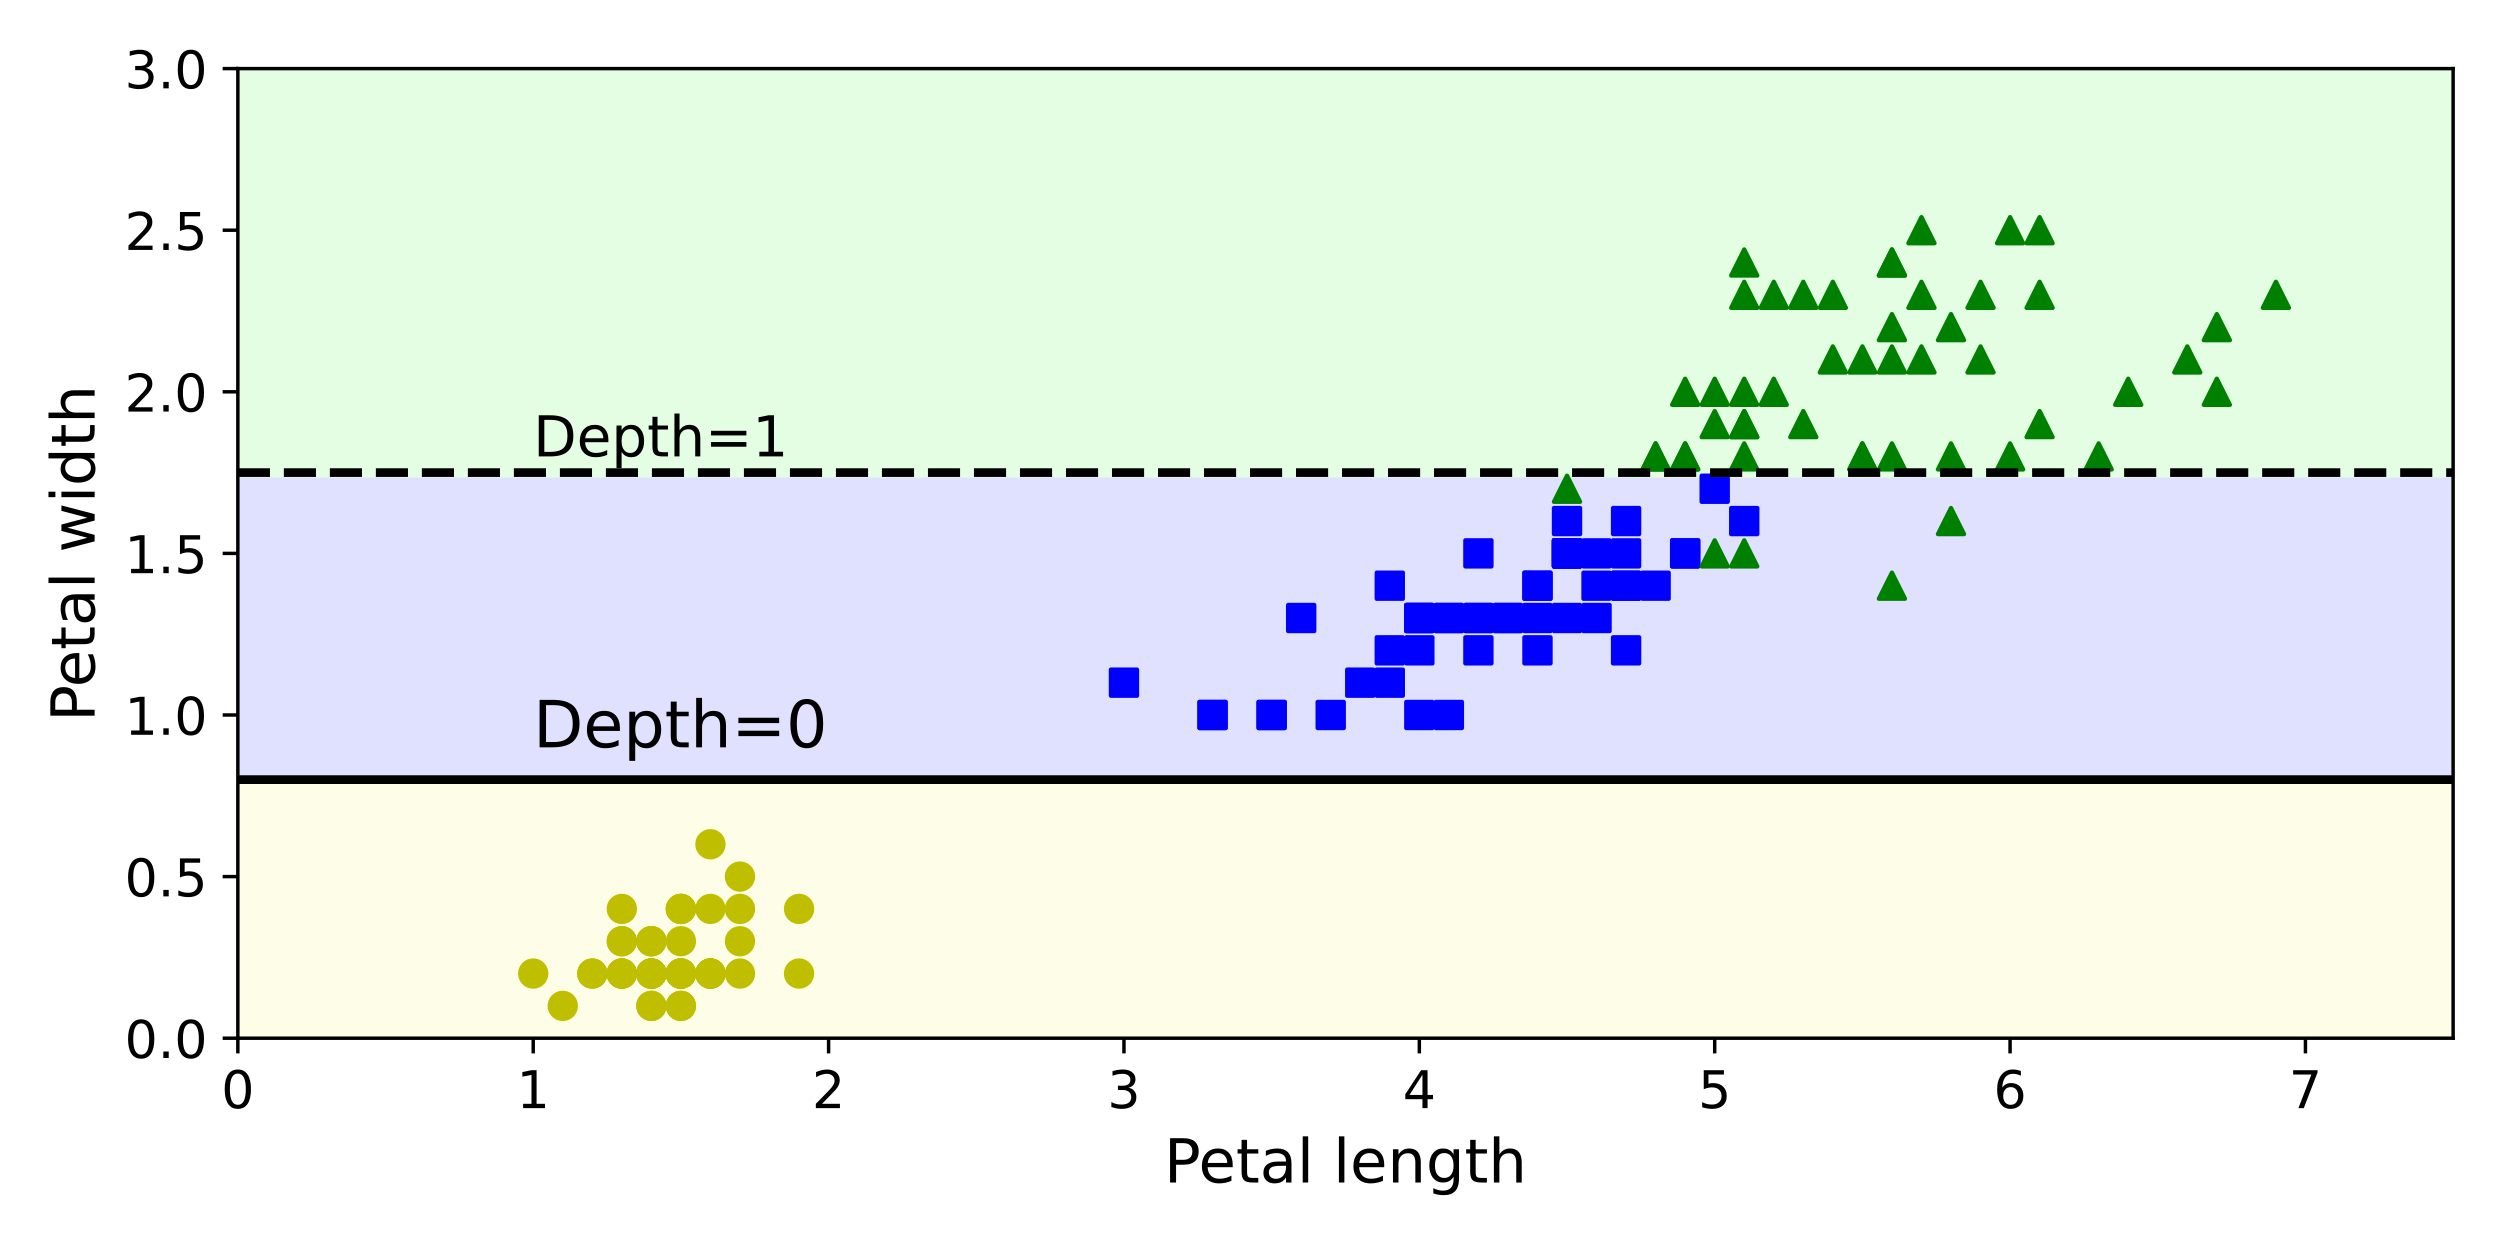 <?xml version="1.0" encoding="utf-8" standalone="no"?>
<!DOCTYPE svg PUBLIC "-//W3C//DTD SVG 1.1//EN"
  "http://www.w3.org/Graphics/SVG/1.1/DTD/svg11.dtd">
<!-- Created with matplotlib (https://matplotlib.org/) -->
<svg height="288pt" version="1.1" viewBox="0 0 576 288" width="576pt" xmlns="http://www.w3.org/2000/svg" xmlns:xlink="http://www.w3.org/1999/xlink">
 <defs>
  <style type="text/css">
*{stroke-linecap:butt;stroke-linejoin:round;}
  </style>
 </defs>
 <g id="figure_1">
  <g id="patch_1">
   <path d="M 0 288 
L 576 288 
L 576 0 
L 0 0 
z
" style="fill:#ffffff;"/>
  </g>
  <g id="axes_1">
   <g id="patch_2">
    <path d="M 54.8 239.2 
L 565.2 239.2 
L 565.2 15.8 
L 54.8 15.8 
z
" style="fill:#ffffff;"/>
   </g>
   <g id="PathCollection_1">
    <path clip-path="url(#p3d2510f870)" d="M 59.956 239.2 
L 65.111 239.2 
L 70.267 239.2 
L 75.422 239.2 
L 80.578 239.2 
L 85.733 239.2 
L 90.889 239.2 
L 96.044 239.2 
L 101.2 239.2 
L 106.356 239.2 
L 111.511 239.2 
L 116.667 239.2 
L 121.822 239.2 
L 126.978 239.2 
L 132.133 239.2 
L 137.289 239.2 
L 142.444 239.2 
L 147.6 239.2 
L 152.756 239.2 
L 157.911 239.2 
L 163.067 239.2 
L 168.222 239.2 
L 173.378 239.2 
L 178.533 239.2 
L 183.689 239.2 
L 188.844 239.2 
L 194 239.2 
L 199.156 239.2 
L 204.311 239.2 
L 209.467 239.2 
L 214.622 239.2 
L 219.778 239.2 
L 224.933 239.2 
L 230.089 239.2 
L 235.244 239.2 
L 240.4 239.2 
L 245.556 239.2 
L 250.711 239.2 
L 255.867 239.2 
L 261.022 239.2 
L 266.178 239.2 
L 271.333 239.2 
L 276.489 239.2 
L 281.644 239.2 
L 286.8 239.2 
L 291.956 239.2 
L 297.111 239.2 
L 302.267 239.2 
L 307.422 239.2 
L 312.578 239.2 
L 317.733 239.2 
L 322.889 239.2 
L 328.044 239.2 
L 333.2 239.2 
L 338.356 239.2 
L 343.511 239.2 
L 348.667 239.2 
L 353.822 239.2 
L 358.978 239.2 
L 364.133 239.2 
L 369.289 239.2 
L 374.444 239.2 
L 379.6 239.2 
L 384.756 239.2 
L 389.911 239.2 
L 395.067 239.2 
L 400.222 239.2 
L 405.378 239.2 
L 410.533 239.2 
L 415.689 239.2 
L 420.844 239.2 
L 426 239.2 
L 431.156 239.2 
L 436.311 239.2 
L 441.467 239.2 
L 446.622 239.2 
L 451.778 239.2 
L 456.933 239.2 
L 462.089 239.2 
L 467.244 239.2 
L 472.4 239.2 
L 477.556 239.2 
L 482.711 239.2 
L 487.867 239.2 
L 493.022 239.2 
L 498.178 239.2 
L 503.333 239.2 
L 508.489 239.2 
L 513.644 239.2 
L 518.8 239.2 
L 523.956 239.2 
L 529.111 239.2 
L 534.267 239.2 
L 539.422 239.2 
L 544.578 239.2 
L 549.733 239.2 
L 554.889 239.2 
L 560.044 239.2 
L 565.2 239.2 
L 565.2 236.943 
L 565.2 234.687 
L 565.2 232.43 
L 565.2 230.174 
L 565.2 227.917 
L 565.2 225.661 
L 565.2 223.404 
L 565.2 221.147 
L 565.2 218.891 
L 565.2 216.634 
L 565.2 214.378 
L 565.2 212.121 
L 565.2 209.865 
L 565.2 207.608 
L 565.2 205.352 
L 565.2 203.095 
L 565.2 200.838 
L 565.2 198.582 
L 565.2 196.325 
L 565.2 194.069 
L 565.2 191.812 
L 565.2 189.556 
L 565.2 187.299 
L 565.2 185.042 
L 565.2 182.786 
L 565.2 180.529 
L 565.2 179.965 
L 560.044 179.965 
L 554.889 179.965 
L 549.733 179.965 
L 544.578 179.965 
L 539.422 179.965 
L 534.267 179.965 
L 529.111 179.965 
L 523.956 179.965 
L 518.8 179.965 
L 513.644 179.965 
L 508.489 179.965 
L 503.333 179.965 
L 498.178 179.965 
L 493.022 179.965 
L 487.867 179.965 
L 482.711 179.965 
L 477.556 179.965 
L 472.4 179.965 
L 467.244 179.965 
L 462.089 179.965 
L 456.933 179.965 
L 451.778 179.965 
L 446.622 179.965 
L 441.467 179.965 
L 436.311 179.965 
L 431.156 179.965 
L 426 179.965 
L 420.844 179.965 
L 415.689 179.965 
L 410.533 179.965 
L 405.378 179.965 
L 400.222 179.965 
L 395.067 179.965 
L 389.911 179.965 
L 384.756 179.965 
L 379.6 179.965 
L 374.444 179.965 
L 369.289 179.965 
L 364.133 179.965 
L 358.978 179.965 
L 353.822 179.965 
L 348.667 179.965 
L 343.511 179.965 
L 338.356 179.965 
L 333.2 179.965 
L 328.044 179.965 
L 322.889 179.965 
L 317.733 179.965 
L 312.578 179.965 
L 307.422 179.965 
L 302.267 179.965 
L 297.111 179.965 
L 291.956 179.965 
L 286.8 179.965 
L 281.644 179.965 
L 276.489 179.965 
L 271.333 179.965 
L 266.178 179.965 
L 261.022 179.965 
L 255.867 179.965 
L 250.711 179.965 
L 245.556 179.965 
L 240.4 179.965 
L 235.244 179.965 
L 230.089 179.965 
L 224.933 179.965 
L 219.778 179.965 
L 214.622 179.965 
L 209.467 179.965 
L 204.311 179.965 
L 199.156 179.965 
L 194 179.965 
L 188.844 179.965 
L 183.689 179.965 
L 178.533 179.965 
L 173.378 179.965 
L 168.222 179.965 
L 163.067 179.965 
L 157.911 179.965 
L 152.756 179.965 
L 147.6 179.965 
L 142.444 179.965 
L 137.289 179.965 
L 132.133 179.965 
L 126.978 179.965 
L 121.822 179.965 
L 116.667 179.965 
L 111.511 179.965 
L 106.356 179.965 
L 101.2 179.965 
L 96.044 179.965 
L 90.889 179.965 
L 85.733 179.965 
L 80.578 179.965 
L 75.422 179.965 
L 70.267 179.965 
L 65.111 179.965 
L 59.956 179.965 
L 54.8 179.965 
L 54.8 180.529 
L 54.8 182.786 
L 54.8 185.042 
L 54.8 187.299 
L 54.8 189.556 
L 54.8 191.812 
L 54.8 194.069 
L 54.8 196.325 
L 54.8 198.582 
L 54.8 200.838 
L 54.8 203.095 
L 54.8 205.352 
L 54.8 207.608 
L 54.8 209.865 
L 54.8 212.121 
L 54.8 214.378 
L 54.8 216.634 
L 54.8 218.891 
L 54.8 221.147 
L 54.8 223.404 
L 54.8 225.661 
L 54.8 227.917 
L 54.8 230.174 
L 54.8 232.43 
L 54.8 234.687 
L 54.8 236.943 
L 54.8 239.2 
z
" style="fill:#fafab0;fill-opacity:0.3;"/>
   </g>
   <g id="PathCollection_2">
    <path clip-path="url(#p3d2510f870)" d="M 59.956 179.965 
L 65.111 179.965 
L 70.267 179.965 
L 75.422 179.965 
L 80.578 179.965 
L 85.733 179.965 
L 90.889 179.965 
L 96.044 179.965 
L 101.2 179.965 
L 106.356 179.965 
L 111.511 179.965 
L 116.667 179.965 
L 121.822 179.965 
L 126.978 179.965 
L 132.133 179.965 
L 137.289 179.965 
L 142.444 179.965 
L 147.6 179.965 
L 152.756 179.965 
L 157.911 179.965 
L 163.067 179.965 
L 168.222 179.965 
L 173.378 179.965 
L 178.533 179.965 
L 183.689 179.965 
L 188.844 179.965 
L 194 179.965 
L 199.156 179.965 
L 204.311 179.965 
L 209.467 179.965 
L 214.622 179.965 
L 219.778 179.965 
L 224.933 179.965 
L 230.089 179.965 
L 235.244 179.965 
L 240.4 179.965 
L 245.556 179.965 
L 250.711 179.965 
L 255.867 179.965 
L 261.022 179.965 
L 266.178 179.965 
L 271.333 179.965 
L 276.489 179.965 
L 281.644 179.965 
L 286.8 179.965 
L 291.956 179.965 
L 297.111 179.965 
L 302.267 179.965 
L 307.422 179.965 
L 312.578 179.965 
L 317.733 179.965 
L 322.889 179.965 
L 328.044 179.965 
L 333.2 179.965 
L 338.356 179.965 
L 343.511 179.965 
L 348.667 179.965 
L 353.822 179.965 
L 358.978 179.965 
L 364.133 179.965 
L 369.289 179.965 
L 374.444 179.965 
L 379.6 179.965 
L 384.756 179.965 
L 389.911 179.965 
L 395.067 179.965 
L 400.222 179.965 
L 405.378 179.965 
L 410.533 179.965 
L 415.689 179.965 
L 420.844 179.965 
L 426 179.965 
L 431.156 179.965 
L 436.311 179.965 
L 441.467 179.965 
L 446.622 179.965 
L 451.778 179.965 
L 456.933 179.965 
L 462.089 179.965 
L 467.244 179.965 
L 472.4 179.965 
L 477.556 179.965 
L 482.711 179.965 
L 487.867 179.965 
L 493.022 179.965 
L 498.178 179.965 
L 503.333 179.965 
L 508.489 179.965 
L 513.644 179.965 
L 518.8 179.965 
L 523.956 179.965 
L 529.111 179.965 
L 534.267 179.965 
L 539.422 179.965 
L 544.578 179.965 
L 549.733 179.965 
L 554.889 179.965 
L 560.044 179.965 
L 565.2 179.965 
L 565.2 179.401 
L 560.044 179.401 
L 554.889 179.401 
L 549.733 179.401 
L 544.578 179.401 
L 539.422 179.401 
L 534.267 179.401 
L 529.111 179.401 
L 523.956 179.401 
L 518.8 179.401 
L 513.644 179.401 
L 508.489 179.401 
L 503.333 179.401 
L 498.178 179.401 
L 493.022 179.401 
L 487.867 179.401 
L 482.711 179.401 
L 477.556 179.401 
L 472.4 179.401 
L 467.244 179.401 
L 462.089 179.401 
L 456.933 179.401 
L 451.778 179.401 
L 446.622 179.401 
L 441.467 179.401 
L 436.311 179.401 
L 431.156 179.401 
L 426 179.401 
L 420.844 179.401 
L 415.689 179.401 
L 410.533 179.401 
L 405.378 179.401 
L 400.222 179.401 
L 395.067 179.401 
L 389.911 179.401 
L 384.756 179.401 
L 379.6 179.401 
L 374.444 179.401 
L 369.289 179.401 
L 364.133 179.401 
L 358.978 179.401 
L 353.822 179.401 
L 348.667 179.401 
L 343.511 179.401 
L 338.356 179.401 
L 333.2 179.401 
L 328.044 179.401 
L 322.889 179.401 
L 317.733 179.401 
L 312.578 179.401 
L 307.422 179.401 
L 302.267 179.401 
L 297.111 179.401 
L 291.956 179.401 
L 286.8 179.401 
L 281.644 179.401 
L 276.489 179.401 
L 271.333 179.401 
L 266.178 179.401 
L 261.022 179.401 
L 255.867 179.401 
L 250.711 179.401 
L 245.556 179.401 
L 240.4 179.401 
L 235.244 179.401 
L 230.089 179.401 
L 224.933 179.401 
L 219.778 179.401 
L 214.622 179.401 
L 209.467 179.401 
L 204.311 179.401 
L 199.156 179.401 
L 194 179.401 
L 188.844 179.401 
L 183.689 179.401 
L 178.533 179.401 
L 173.378 179.401 
L 168.222 179.401 
L 163.067 179.401 
L 157.911 179.401 
L 152.756 179.401 
L 147.6 179.401 
L 142.444 179.401 
L 137.289 179.401 
L 132.133 179.401 
L 126.978 179.401 
L 121.822 179.401 
L 116.667 179.401 
L 111.511 179.401 
L 106.356 179.401 
L 101.2 179.401 
L 96.044 179.401 
L 90.889 179.401 
L 85.733 179.401 
L 80.578 179.401 
L 75.422 179.401 
L 70.267 179.401 
L 65.111 179.401 
L 59.956 179.401 
L 54.8 179.401 
L 54.8 179.965 
z
" style="fill:#fafab0;fill-opacity:0.3;"/>
   </g>
   <g id="PathCollection_3">
    <path clip-path="url(#p3d2510f870)" d="M 59.956 179.401 
L 65.111 179.401 
L 70.267 179.401 
L 75.422 179.401 
L 80.578 179.401 
L 85.733 179.401 
L 90.889 179.401 
L 96.044 179.401 
L 101.2 179.401 
L 106.356 179.401 
L 111.511 179.401 
L 116.667 179.401 
L 121.822 179.401 
L 126.978 179.401 
L 132.133 179.401 
L 137.289 179.401 
L 142.444 179.401 
L 147.6 179.401 
L 152.756 179.401 
L 157.911 179.401 
L 163.067 179.401 
L 168.222 179.401 
L 173.378 179.401 
L 178.533 179.401 
L 183.689 179.401 
L 188.844 179.401 
L 194 179.401 
L 199.156 179.401 
L 204.311 179.401 
L 209.467 179.401 
L 214.622 179.401 
L 219.778 179.401 
L 224.933 179.401 
L 230.089 179.401 
L 235.244 179.401 
L 240.4 179.401 
L 245.556 179.401 
L 250.711 179.401 
L 255.867 179.401 
L 261.022 179.401 
L 266.178 179.401 
L 271.333 179.401 
L 276.489 179.401 
L 281.644 179.401 
L 286.8 179.401 
L 291.956 179.401 
L 297.111 179.401 
L 302.267 179.401 
L 307.422 179.401 
L 312.578 179.401 
L 317.733 179.401 
L 322.889 179.401 
L 328.044 179.401 
L 333.2 179.401 
L 338.356 179.401 
L 343.511 179.401 
L 348.667 179.401 
L 353.822 179.401 
L 358.978 179.401 
L 364.133 179.401 
L 369.289 179.401 
L 374.444 179.401 
L 379.6 179.401 
L 384.756 179.401 
L 389.911 179.401 
L 395.067 179.401 
L 400.222 179.401 
L 405.378 179.401 
L 410.533 179.401 
L 415.689 179.401 
L 420.844 179.401 
L 426 179.401 
L 431.156 179.401 
L 436.311 179.401 
L 441.467 179.401 
L 446.622 179.401 
L 451.778 179.401 
L 456.933 179.401 
L 462.089 179.401 
L 467.244 179.401 
L 472.4 179.401 
L 477.556 179.401 
L 482.711 179.401 
L 487.867 179.401 
L 493.022 179.401 
L 498.178 179.401 
L 503.333 179.401 
L 508.489 179.401 
L 513.644 179.401 
L 518.8 179.401 
L 523.956 179.401 
L 529.111 179.401 
L 534.267 179.401 
L 539.422 179.401 
L 544.578 179.401 
L 549.733 179.401 
L 554.889 179.401 
L 560.044 179.401 
L 565.2 179.401 
L 565.2 178.837 
L 560.044 178.837 
L 554.889 178.837 
L 549.733 178.837 
L 544.578 178.837 
L 539.422 178.837 
L 534.267 178.837 
L 529.111 178.837 
L 523.956 178.837 
L 518.8 178.837 
L 513.644 178.837 
L 508.489 178.837 
L 503.333 178.837 
L 498.178 178.837 
L 493.022 178.837 
L 487.867 178.837 
L 482.711 178.837 
L 477.556 178.837 
L 472.4 178.837 
L 467.244 178.837 
L 462.089 178.837 
L 456.933 178.837 
L 451.778 178.837 
L 446.622 178.837 
L 441.467 178.837 
L 436.311 178.837 
L 431.156 178.837 
L 426 178.837 
L 420.844 178.837 
L 415.689 178.837 
L 410.533 178.837 
L 405.378 178.837 
L 400.222 178.837 
L 395.067 178.837 
L 389.911 178.837 
L 384.756 178.837 
L 379.6 178.837 
L 374.444 178.837 
L 369.289 178.837 
L 364.133 178.837 
L 358.978 178.837 
L 353.822 178.837 
L 348.667 178.837 
L 343.511 178.837 
L 338.356 178.837 
L 333.2 178.837 
L 328.044 178.837 
L 322.889 178.837 
L 317.733 178.837 
L 312.578 178.837 
L 307.422 178.837 
L 302.267 178.837 
L 297.111 178.837 
L 291.956 178.837 
L 286.8 178.837 
L 281.644 178.837 
L 276.489 178.837 
L 271.333 178.837 
L 266.178 178.837 
L 261.022 178.837 
L 255.867 178.837 
L 250.711 178.837 
L 245.556 178.837 
L 240.4 178.837 
L 235.244 178.837 
L 230.089 178.837 
L 224.933 178.837 
L 219.778 178.837 
L 214.622 178.837 
L 209.467 178.837 
L 204.311 178.837 
L 199.156 178.837 
L 194 178.837 
L 188.844 178.837 
L 183.689 178.837 
L 178.533 178.837 
L 173.378 178.837 
L 168.222 178.837 
L 163.067 178.837 
L 157.911 178.837 
L 152.756 178.837 
L 147.6 178.837 
L 142.444 178.837 
L 137.289 178.837 
L 132.133 178.837 
L 126.978 178.837 
L 121.822 178.837 
L 116.667 178.837 
L 111.511 178.837 
L 106.356 178.837 
L 101.2 178.837 
L 96.044 178.837 
L 90.889 178.837 
L 85.733 178.837 
L 80.578 178.837 
L 75.422 178.837 
L 70.267 178.837 
L 65.111 178.837 
L 59.956 178.837 
L 54.8 178.837 
L 54.8 179.401 
z
" style="fill:#fafab0;fill-opacity:0.3;"/>
   </g>
   <g id="PathCollection_4">
    <path clip-path="url(#p3d2510f870)" d="M 59.956 178.837 
L 65.111 178.837 
L 70.267 178.837 
L 75.422 178.837 
L 80.578 178.837 
L 85.733 178.837 
L 90.889 178.837 
L 96.044 178.837 
L 101.2 178.837 
L 106.356 178.837 
L 111.511 178.837 
L 116.667 178.837 
L 121.822 178.837 
L 126.978 178.837 
L 132.133 178.837 
L 137.289 178.837 
L 142.444 178.837 
L 147.6 178.837 
L 152.756 178.837 
L 157.911 178.837 
L 163.067 178.837 
L 168.222 178.837 
L 173.378 178.837 
L 178.533 178.837 
L 183.689 178.837 
L 188.844 178.837 
L 194 178.837 
L 199.156 178.837 
L 204.311 178.837 
L 209.467 178.837 
L 214.622 178.837 
L 219.778 178.837 
L 224.933 178.837 
L 230.089 178.837 
L 235.244 178.837 
L 240.4 178.837 
L 245.556 178.837 
L 250.711 178.837 
L 255.867 178.837 
L 261.022 178.837 
L 266.178 178.837 
L 271.333 178.837 
L 276.489 178.837 
L 281.644 178.837 
L 286.8 178.837 
L 291.956 178.837 
L 297.111 178.837 
L 302.267 178.837 
L 307.422 178.837 
L 312.578 178.837 
L 317.733 178.837 
L 322.889 178.837 
L 328.044 178.837 
L 333.2 178.837 
L 338.356 178.837 
L 343.511 178.837 
L 348.667 178.837 
L 353.822 178.837 
L 358.978 178.837 
L 364.133 178.837 
L 369.289 178.837 
L 374.444 178.837 
L 379.6 178.837 
L 384.756 178.837 
L 389.911 178.837 
L 395.067 178.837 
L 400.222 178.837 
L 405.378 178.837 
L 410.533 178.837 
L 415.689 178.837 
L 420.844 178.837 
L 426 178.837 
L 431.156 178.837 
L 436.311 178.837 
L 441.467 178.837 
L 446.622 178.837 
L 451.778 178.837 
L 456.933 178.837 
L 462.089 178.837 
L 467.244 178.837 
L 472.4 178.837 
L 477.556 178.837 
L 482.711 178.837 
L 487.867 178.837 
L 493.022 178.837 
L 498.178 178.837 
L 503.333 178.837 
L 508.489 178.837 
L 513.644 178.837 
L 518.8 178.837 
L 523.956 178.837 
L 529.111 178.837 
L 534.267 178.837 
L 539.422 178.837 
L 544.578 178.837 
L 549.733 178.837 
L 554.889 178.837 
L 560.044 178.837 
L 565.2 178.837 
L 565.2 178.273 
L 565.2 176.016 
L 565.2 173.76 
L 565.2 171.503 
L 565.2 169.246 
L 565.2 166.99 
L 565.2 164.733 
L 565.2 162.477 
L 565.2 160.22 
L 565.2 157.964 
L 565.2 155.707 
L 565.2 153.451 
L 565.2 151.194 
L 565.2 148.937 
L 565.2 146.681 
L 565.2 144.424 
L 565.2 142.168 
L 565.2 139.911 
L 565.2 137.655 
L 565.2 135.398 
L 565.2 133.141 
L 565.2 130.885 
L 565.2 128.628 
L 565.2 126.372 
L 565.2 124.115 
L 565.2 121.859 
L 565.2 119.602 
L 565.2 117.345 
L 565.2 115.089 
L 565.2 112.832 
L 565.2 110.576 
L 560.044 110.576 
L 554.889 110.576 
L 549.733 110.576 
L 544.578 110.576 
L 539.422 110.576 
L 534.267 110.576 
L 529.111 110.576 
L 523.956 110.576 
L 518.8 110.576 
L 513.644 110.576 
L 508.489 110.576 
L 503.333 110.576 
L 498.178 110.576 
L 493.022 110.576 
L 487.867 110.576 
L 482.711 110.576 
L 477.556 110.576 
L 472.4 110.576 
L 467.244 110.576 
L 462.089 110.576 
L 456.933 110.576 
L 451.778 110.576 
L 446.622 110.576 
L 441.467 110.576 
L 436.311 110.576 
L 431.156 110.576 
L 426 110.576 
L 420.844 110.576 
L 415.689 110.576 
L 410.533 110.576 
L 405.378 110.576 
L 400.222 110.576 
L 395.067 110.576 
L 389.911 110.576 
L 384.756 110.576 
L 379.6 110.576 
L 374.444 110.576 
L 369.289 110.576 
L 364.133 110.576 
L 358.978 110.576 
L 353.822 110.576 
L 348.667 110.576 
L 343.511 110.576 
L 338.356 110.576 
L 333.2 110.576 
L 328.044 110.576 
L 322.889 110.576 
L 317.733 110.576 
L 312.578 110.576 
L 307.422 110.576 
L 302.267 110.576 
L 297.111 110.576 
L 291.956 110.576 
L 286.8 110.576 
L 281.644 110.576 
L 276.489 110.576 
L 271.333 110.576 
L 266.178 110.576 
L 261.022 110.576 
L 255.867 110.576 
L 250.711 110.576 
L 245.556 110.576 
L 240.4 110.576 
L 235.244 110.576 
L 230.089 110.576 
L 224.933 110.576 
L 219.778 110.576 
L 214.622 110.576 
L 209.467 110.576 
L 204.311 110.576 
L 199.156 110.576 
L 194 110.576 
L 188.844 110.576 
L 183.689 110.576 
L 178.533 110.576 
L 173.378 110.576 
L 168.222 110.576 
L 163.067 110.576 
L 157.911 110.576 
L 152.756 110.576 
L 147.6 110.576 
L 142.444 110.576 
L 137.289 110.576 
L 132.133 110.576 
L 126.978 110.576 
L 121.822 110.576 
L 116.667 110.576 
L 111.511 110.576 
L 106.356 110.576 
L 101.2 110.576 
L 96.044 110.576 
L 90.889 110.576 
L 85.733 110.576 
L 80.578 110.576 
L 75.422 110.576 
L 70.267 110.576 
L 65.111 110.576 
L 59.956 110.576 
L 54.8 110.576 
L 54.8 112.832 
L 54.8 115.089 
L 54.8 117.345 
L 54.8 119.602 
L 54.8 121.859 
L 54.8 124.115 
L 54.8 126.372 
L 54.8 128.628 
L 54.8 130.885 
L 54.8 133.141 
L 54.8 135.398 
L 54.8 137.655 
L 54.8 139.911 
L 54.8 142.168 
L 54.8 144.424 
L 54.8 146.681 
L 54.8 148.937 
L 54.8 151.194 
L 54.8 153.451 
L 54.8 155.707 
L 54.8 157.964 
L 54.8 160.22 
L 54.8 162.477 
L 54.8 164.733 
L 54.8 166.99 
L 54.8 169.246 
L 54.8 171.503 
L 54.8 173.76 
L 54.8 176.016 
L 54.8 178.273 
L 54.8 178.837 
z
" style="fill:#9898ff;fill-opacity:0.3;"/>
   </g>
   <g id="PathCollection_5">
    <path clip-path="url(#p3d2510f870)" d="M 59.956 110.576 
L 65.111 110.576 
L 70.267 110.576 
L 75.422 110.576 
L 80.578 110.576 
L 85.733 110.576 
L 90.889 110.576 
L 96.044 110.576 
L 101.2 110.576 
L 106.356 110.576 
L 111.511 110.576 
L 116.667 110.576 
L 121.822 110.576 
L 126.978 110.576 
L 132.133 110.576 
L 137.289 110.576 
L 142.444 110.576 
L 147.6 110.576 
L 152.756 110.576 
L 157.911 110.576 
L 163.067 110.576 
L 168.222 110.576 
L 173.378 110.576 
L 178.533 110.576 
L 183.689 110.576 
L 188.844 110.576 
L 194 110.576 
L 199.156 110.576 
L 204.311 110.576 
L 209.467 110.576 
L 214.622 110.576 
L 219.778 110.576 
L 224.933 110.576 
L 230.089 110.576 
L 235.244 110.576 
L 240.4 110.576 
L 245.556 110.576 
L 250.711 110.576 
L 255.867 110.576 
L 261.022 110.576 
L 266.178 110.576 
L 271.333 110.576 
L 276.489 110.576 
L 281.644 110.576 
L 286.8 110.576 
L 291.956 110.576 
L 297.111 110.576 
L 302.267 110.576 
L 307.422 110.576 
L 312.578 110.576 
L 317.733 110.576 
L 322.889 110.576 
L 328.044 110.576 
L 333.2 110.576 
L 338.356 110.576 
L 343.511 110.576 
L 348.667 110.576 
L 353.822 110.576 
L 358.978 110.576 
L 364.133 110.576 
L 369.289 110.576 
L 374.444 110.576 
L 379.6 110.576 
L 384.756 110.576 
L 389.911 110.576 
L 395.067 110.576 
L 400.222 110.576 
L 405.378 110.576 
L 410.533 110.576 
L 415.689 110.576 
L 420.844 110.576 
L 426 110.576 
L 431.156 110.576 
L 436.311 110.576 
L 441.467 110.576 
L 446.622 110.576 
L 451.778 110.576 
L 456.933 110.576 
L 462.089 110.576 
L 467.244 110.576 
L 472.4 110.576 
L 477.556 110.576 
L 482.711 110.576 
L 487.867 110.576 
L 493.022 110.576 
L 498.178 110.576 
L 503.333 110.576 
L 508.489 110.576 
L 513.644 110.576 
L 518.8 110.576 
L 523.956 110.576 
L 529.111 110.576 
L 534.267 110.576 
L 539.422 110.576 
L 544.578 110.576 
L 549.733 110.576 
L 554.889 110.576 
L 560.044 110.576 
L 565.2 110.576 
L 565.2 110.012 
L 560.044 110.012 
L 554.889 110.012 
L 549.733 110.012 
L 544.578 110.012 
L 539.422 110.012 
L 534.267 110.012 
L 529.111 110.012 
L 523.956 110.012 
L 518.8 110.012 
L 513.644 110.012 
L 508.489 110.012 
L 503.333 110.012 
L 498.178 110.012 
L 493.022 110.012 
L 487.867 110.012 
L 482.711 110.012 
L 477.556 110.012 
L 472.4 110.012 
L 467.244 110.012 
L 462.089 110.012 
L 456.933 110.012 
L 451.778 110.012 
L 446.622 110.012 
L 441.467 110.012 
L 436.311 110.012 
L 431.156 110.012 
L 426 110.012 
L 420.844 110.012 
L 415.689 110.012 
L 410.533 110.012 
L 405.378 110.012 
L 400.222 110.012 
L 395.067 110.012 
L 389.911 110.012 
L 384.756 110.012 
L 379.6 110.012 
L 374.444 110.012 
L 369.289 110.012 
L 364.133 110.012 
L 358.978 110.012 
L 353.822 110.012 
L 348.667 110.012 
L 343.511 110.012 
L 338.356 110.012 
L 333.2 110.012 
L 328.044 110.012 
L 322.889 110.012 
L 317.733 110.012 
L 312.578 110.012 
L 307.422 110.012 
L 302.267 110.012 
L 297.111 110.012 
L 291.956 110.012 
L 286.8 110.012 
L 281.644 110.012 
L 276.489 110.012 
L 271.333 110.012 
L 266.178 110.012 
L 261.022 110.012 
L 255.867 110.012 
L 250.711 110.012 
L 245.556 110.012 
L 240.4 110.012 
L 235.244 110.012 
L 230.089 110.012 
L 224.933 110.012 
L 219.778 110.012 
L 214.622 110.012 
L 209.467 110.012 
L 204.311 110.012 
L 199.156 110.012 
L 194 110.012 
L 188.844 110.012 
L 183.689 110.012 
L 178.533 110.012 
L 173.378 110.012 
L 168.222 110.012 
L 163.067 110.012 
L 157.911 110.012 
L 152.756 110.012 
L 147.6 110.012 
L 142.444 110.012 
L 137.289 110.012 
L 132.133 110.012 
L 126.978 110.012 
L 121.822 110.012 
L 116.667 110.012 
L 111.511 110.012 
L 106.356 110.012 
L 101.2 110.012 
L 96.044 110.012 
L 90.889 110.012 
L 85.733 110.012 
L 80.578 110.012 
L 75.422 110.012 
L 70.267 110.012 
L 65.111 110.012 
L 59.956 110.012 
L 54.8 110.012 
L 54.8 110.576 
z
" style="fill:#9898ff;fill-opacity:0.3;"/>
   </g>
   <g id="PathCollection_6">
    <path clip-path="url(#p3d2510f870)" d="M 59.956 110.012 
L 65.111 110.012 
L 70.267 110.012 
L 75.422 110.012 
L 80.578 110.012 
L 85.733 110.012 
L 90.889 110.012 
L 96.044 110.012 
L 101.2 110.012 
L 106.356 110.012 
L 111.511 110.012 
L 116.667 110.012 
L 121.822 110.012 
L 126.978 110.012 
L 132.133 110.012 
L 137.289 110.012 
L 142.444 110.012 
L 147.6 110.012 
L 152.756 110.012 
L 157.911 110.012 
L 163.067 110.012 
L 168.222 110.012 
L 173.378 110.012 
L 178.533 110.012 
L 183.689 110.012 
L 188.844 110.012 
L 194 110.012 
L 199.156 110.012 
L 204.311 110.012 
L 209.467 110.012 
L 214.622 110.012 
L 219.778 110.012 
L 224.933 110.012 
L 230.089 110.012 
L 235.244 110.012 
L 240.4 110.012 
L 245.556 110.012 
L 250.711 110.012 
L 255.867 110.012 
L 261.022 110.012 
L 266.178 110.012 
L 271.333 110.012 
L 276.489 110.012 
L 281.644 110.012 
L 286.8 110.012 
L 291.956 110.012 
L 297.111 110.012 
L 302.267 110.012 
L 307.422 110.012 
L 312.578 110.012 
L 317.733 110.012 
L 322.889 110.012 
L 328.044 110.012 
L 333.2 110.012 
L 338.356 110.012 
L 343.511 110.012 
L 348.667 110.012 
L 353.822 110.012 
L 358.978 110.012 
L 364.133 110.012 
L 369.289 110.012 
L 374.444 110.012 
L 379.6 110.012 
L 384.756 110.012 
L 389.911 110.012 
L 395.067 110.012 
L 400.222 110.012 
L 405.378 110.012 
L 410.533 110.012 
L 415.689 110.012 
L 420.844 110.012 
L 426 110.012 
L 431.156 110.012 
L 436.311 110.012 
L 441.467 110.012 
L 446.622 110.012 
L 451.778 110.012 
L 456.933 110.012 
L 462.089 110.012 
L 467.244 110.012 
L 472.4 110.012 
L 477.556 110.012 
L 482.711 110.012 
L 487.867 110.012 
L 493.022 110.012 
L 498.178 110.012 
L 503.333 110.012 
L 508.489 110.012 
L 513.644 110.012 
L 518.8 110.012 
L 523.956 110.012 
L 529.111 110.012 
L 534.267 110.012 
L 539.422 110.012 
L 544.578 110.012 
L 549.733 110.012 
L 554.889 110.012 
L 560.044 110.012 
L 565.2 110.012 
L 565.2 109.447 
L 560.044 109.447 
L 554.889 109.447 
L 549.733 109.447 
L 544.578 109.447 
L 539.422 109.447 
L 534.267 109.447 
L 529.111 109.447 
L 523.956 109.447 
L 518.8 109.447 
L 513.644 109.447 
L 508.489 109.447 
L 503.333 109.447 
L 498.178 109.447 
L 493.022 109.447 
L 487.867 109.447 
L 482.711 109.447 
L 477.556 109.447 
L 472.4 109.447 
L 467.244 109.447 
L 462.089 109.447 
L 456.933 109.447 
L 451.778 109.447 
L 446.622 109.447 
L 441.467 109.447 
L 436.311 109.447 
L 431.156 109.447 
L 426 109.447 
L 420.844 109.447 
L 415.689 109.447 
L 410.533 109.447 
L 405.378 109.447 
L 400.222 109.447 
L 395.067 109.447 
L 389.911 109.447 
L 384.756 109.447 
L 379.6 109.447 
L 374.444 109.447 
L 369.289 109.447 
L 364.133 109.447 
L 358.978 109.447 
L 353.822 109.447 
L 348.667 109.447 
L 343.511 109.447 
L 338.356 109.447 
L 333.2 109.447 
L 328.044 109.447 
L 322.889 109.447 
L 317.733 109.447 
L 312.578 109.447 
L 307.422 109.447 
L 302.267 109.447 
L 297.111 109.447 
L 291.956 109.447 
L 286.8 109.447 
L 281.644 109.447 
L 276.489 109.447 
L 271.333 109.447 
L 266.178 109.447 
L 261.022 109.447 
L 255.867 109.447 
L 250.711 109.447 
L 245.556 109.447 
L 240.4 109.447 
L 235.244 109.447 
L 230.089 109.447 
L 224.933 109.447 
L 219.778 109.447 
L 214.622 109.447 
L 209.467 109.447 
L 204.311 109.447 
L 199.156 109.447 
L 194 109.447 
L 188.844 109.447 
L 183.689 109.447 
L 178.533 109.447 
L 173.378 109.447 
L 168.222 109.447 
L 163.067 109.447 
L 157.911 109.447 
L 152.756 109.447 
L 147.6 109.447 
L 142.444 109.447 
L 137.289 109.447 
L 132.133 109.447 
L 126.978 109.447 
L 121.822 109.447 
L 116.667 109.447 
L 111.511 109.447 
L 106.356 109.447 
L 101.2 109.447 
L 96.044 109.447 
L 90.889 109.447 
L 85.733 109.447 
L 80.578 109.447 
L 75.422 109.447 
L 70.267 109.447 
L 65.111 109.447 
L 59.956 109.447 
L 54.8 109.447 
L 54.8 110.012 
z
" style="fill:#a0faa0;fill-opacity:0.3;"/>
   </g>
   <g id="PathCollection_7">
    <path clip-path="url(#p3d2510f870)" d="M 59.956 109.447 
L 65.111 109.447 
L 70.267 109.447 
L 75.422 109.447 
L 80.578 109.447 
L 85.733 109.447 
L 90.889 109.447 
L 96.044 109.447 
L 101.2 109.447 
L 106.356 109.447 
L 111.511 109.447 
L 116.667 109.447 
L 121.822 109.447 
L 126.978 109.447 
L 132.133 109.447 
L 137.289 109.447 
L 142.444 109.447 
L 147.6 109.447 
L 152.756 109.447 
L 157.911 109.447 
L 163.067 109.447 
L 168.222 109.447 
L 173.378 109.447 
L 178.533 109.447 
L 183.689 109.447 
L 188.844 109.447 
L 194 109.447 
L 199.156 109.447 
L 204.311 109.447 
L 209.467 109.447 
L 214.622 109.447 
L 219.778 109.447 
L 224.933 109.447 
L 230.089 109.447 
L 235.244 109.447 
L 240.4 109.447 
L 245.556 109.447 
L 250.711 109.447 
L 255.867 109.447 
L 261.022 109.447 
L 266.178 109.447 
L 271.333 109.447 
L 276.489 109.447 
L 281.644 109.447 
L 286.8 109.447 
L 291.956 109.447 
L 297.111 109.447 
L 302.267 109.447 
L 307.422 109.447 
L 312.578 109.447 
L 317.733 109.447 
L 322.889 109.447 
L 328.044 109.447 
L 333.2 109.447 
L 338.356 109.447 
L 343.511 109.447 
L 348.667 109.447 
L 353.822 109.447 
L 358.978 109.447 
L 364.133 109.447 
L 369.289 109.447 
L 374.444 109.447 
L 379.6 109.447 
L 384.756 109.447 
L 389.911 109.447 
L 395.067 109.447 
L 400.222 109.447 
L 405.378 109.447 
L 410.533 109.447 
L 415.689 109.447 
L 420.844 109.447 
L 426 109.447 
L 431.156 109.447 
L 436.311 109.447 
L 441.467 109.447 
L 446.622 109.447 
L 451.778 109.447 
L 456.933 109.447 
L 462.089 109.447 
L 467.244 109.447 
L 472.4 109.447 
L 477.556 109.447 
L 482.711 109.447 
L 487.867 109.447 
L 493.022 109.447 
L 498.178 109.447 
L 503.333 109.447 
L 508.489 109.447 
L 513.644 109.447 
L 518.8 109.447 
L 523.956 109.447 
L 529.111 109.447 
L 534.267 109.447 
L 539.422 109.447 
L 544.578 109.447 
L 549.733 109.447 
L 554.889 109.447 
L 560.044 109.447 
L 565.2 109.447 
L 565.2 108.883 
L 560.044 108.883 
L 554.889 108.883 
L 549.733 108.883 
L 544.578 108.883 
L 539.422 108.883 
L 534.267 108.883 
L 529.111 108.883 
L 523.956 108.883 
L 518.8 108.883 
L 513.644 108.883 
L 508.489 108.883 
L 503.333 108.883 
L 498.178 108.883 
L 493.022 108.883 
L 487.867 108.883 
L 482.711 108.883 
L 477.556 108.883 
L 472.4 108.883 
L 467.244 108.883 
L 462.089 108.883 
L 456.933 108.883 
L 451.778 108.883 
L 446.622 108.883 
L 441.467 108.883 
L 436.311 108.883 
L 431.156 108.883 
L 426 108.883 
L 420.844 108.883 
L 415.689 108.883 
L 410.533 108.883 
L 405.378 108.883 
L 400.222 108.883 
L 395.067 108.883 
L 389.911 108.883 
L 384.756 108.883 
L 379.6 108.883 
L 374.444 108.883 
L 369.289 108.883 
L 364.133 108.883 
L 358.978 108.883 
L 353.822 108.883 
L 348.667 108.883 
L 343.511 108.883 
L 338.356 108.883 
L 333.2 108.883 
L 328.044 108.883 
L 322.889 108.883 
L 317.733 108.883 
L 312.578 108.883 
L 307.422 108.883 
L 302.267 108.883 
L 297.111 108.883 
L 291.956 108.883 
L 286.8 108.883 
L 281.644 108.883 
L 276.489 108.883 
L 271.333 108.883 
L 266.178 108.883 
L 261.022 108.883 
L 255.867 108.883 
L 250.711 108.883 
L 245.556 108.883 
L 240.4 108.883 
L 235.244 108.883 
L 230.089 108.883 
L 224.933 108.883 
L 219.778 108.883 
L 214.622 108.883 
L 209.467 108.883 
L 204.311 108.883 
L 199.156 108.883 
L 194 108.883 
L 188.844 108.883 
L 183.689 108.883 
L 178.533 108.883 
L 173.378 108.883 
L 168.222 108.883 
L 163.067 108.883 
L 157.911 108.883 
L 152.756 108.883 
L 147.6 108.883 
L 142.444 108.883 
L 137.289 108.883 
L 132.133 108.883 
L 126.978 108.883 
L 121.822 108.883 
L 116.667 108.883 
L 111.511 108.883 
L 106.356 108.883 
L 101.2 108.883 
L 96.044 108.883 
L 90.889 108.883 
L 85.733 108.883 
L 80.578 108.883 
L 75.422 108.883 
L 70.267 108.883 
L 65.111 108.883 
L 59.956 108.883 
L 54.8 108.883 
L 54.8 109.447 
z
" style="fill:#a0faa0;fill-opacity:0.3;"/>
   </g>
   <g id="PathCollection_8">
    <path clip-path="url(#p3d2510f870)" d="M 59.956 108.883 
L 65.111 108.883 
L 70.267 108.883 
L 75.422 108.883 
L 80.578 108.883 
L 85.733 108.883 
L 90.889 108.883 
L 96.044 108.883 
L 101.2 108.883 
L 106.356 108.883 
L 111.511 108.883 
L 116.667 108.883 
L 121.822 108.883 
L 126.978 108.883 
L 132.133 108.883 
L 137.289 108.883 
L 142.444 108.883 
L 147.6 108.883 
L 152.756 108.883 
L 157.911 108.883 
L 163.067 108.883 
L 168.222 108.883 
L 173.378 108.883 
L 178.533 108.883 
L 183.689 108.883 
L 188.844 108.883 
L 194 108.883 
L 199.156 108.883 
L 204.311 108.883 
L 209.467 108.883 
L 214.622 108.883 
L 219.778 108.883 
L 224.933 108.883 
L 230.089 108.883 
L 235.244 108.883 
L 240.4 108.883 
L 245.556 108.883 
L 250.711 108.883 
L 255.867 108.883 
L 261.022 108.883 
L 266.178 108.883 
L 271.333 108.883 
L 276.489 108.883 
L 281.644 108.883 
L 286.8 108.883 
L 291.956 108.883 
L 297.111 108.883 
L 302.267 108.883 
L 307.422 108.883 
L 312.578 108.883 
L 317.733 108.883 
L 322.889 108.883 
L 328.044 108.883 
L 333.2 108.883 
L 338.356 108.883 
L 343.511 108.883 
L 348.667 108.883 
L 353.822 108.883 
L 358.978 108.883 
L 364.133 108.883 
L 369.289 108.883 
L 374.444 108.883 
L 379.6 108.883 
L 384.756 108.883 
L 389.911 108.883 
L 395.067 108.883 
L 400.222 108.883 
L 405.378 108.883 
L 410.533 108.883 
L 415.689 108.883 
L 420.844 108.883 
L 426 108.883 
L 431.156 108.883 
L 436.311 108.883 
L 441.467 108.883 
L 446.622 108.883 
L 451.778 108.883 
L 456.933 108.883 
L 462.089 108.883 
L 467.244 108.883 
L 472.4 108.883 
L 477.556 108.883 
L 482.711 108.883 
L 487.867 108.883 
L 493.022 108.883 
L 498.178 108.883 
L 503.333 108.883 
L 508.489 108.883 
L 513.644 108.883 
L 518.8 108.883 
L 523.956 108.883 
L 529.111 108.883 
L 534.267 108.883 
L 539.422 108.883 
L 544.578 108.883 
L 549.733 108.883 
L 554.889 108.883 
L 560.044 108.883 
L 565.2 108.883 
L 565.2 108.319 
L 565.2 106.063 
L 565.2 103.806 
L 565.2 101.549 
L 565.2 99.293 
L 565.2 97.036 
L 565.2 94.78 
L 565.2 92.523 
L 565.2 90.267 
L 565.2 88.01 
L 565.2 85.754 
L 565.2 83.497 
L 565.2 81.24 
L 565.2 78.984 
L 565.2 76.727 
L 565.2 74.471 
L 565.2 72.214 
L 565.2 69.958 
L 565.2 67.701 
L 565.2 65.444 
L 565.2 63.188 
L 565.2 60.931 
L 565.2 58.675 
L 565.2 56.418 
L 565.2 54.162 
L 565.2 51.905 
L 565.2 49.648 
L 565.2 47.392 
L 565.2 45.135 
L 565.2 42.879 
L 565.2 40.622 
L 565.2 38.366 
L 565.2 36.109 
L 565.2 33.853 
L 565.2 31.596 
L 565.2 29.339 
L 565.2 27.083 
L 565.2 24.826 
L 565.2 22.57 
L 565.2 20.313 
L 565.2 18.057 
L 565.2 15.8 
L 560.044 15.8 
L 554.889 15.8 
L 549.733 15.8 
L 544.578 15.8 
L 539.422 15.8 
L 534.267 15.8 
L 529.111 15.8 
L 523.956 15.8 
L 518.8 15.8 
L 513.644 15.8 
L 508.489 15.8 
L 503.333 15.8 
L 498.178 15.8 
L 493.022 15.8 
L 487.867 15.8 
L 482.711 15.8 
L 477.556 15.8 
L 472.4 15.8 
L 467.244 15.8 
L 462.089 15.8 
L 456.933 15.8 
L 451.778 15.8 
L 446.622 15.8 
L 441.467 15.8 
L 436.311 15.8 
L 431.156 15.8 
L 426 15.8 
L 420.844 15.8 
L 415.689 15.8 
L 410.533 15.8 
L 405.378 15.8 
L 400.222 15.8 
L 395.067 15.8 
L 389.911 15.8 
L 384.756 15.8 
L 379.6 15.8 
L 374.444 15.8 
L 369.289 15.8 
L 364.133 15.8 
L 358.978 15.8 
L 353.822 15.8 
L 348.667 15.8 
L 343.511 15.8 
L 338.356 15.8 
L 333.2 15.8 
L 328.044 15.8 
L 322.889 15.8 
L 317.733 15.8 
L 312.578 15.8 
L 307.422 15.8 
L 302.267 15.8 
L 297.111 15.8 
L 291.956 15.8 
L 286.8 15.8 
L 281.644 15.8 
L 276.489 15.8 
L 271.333 15.8 
L 266.178 15.8 
L 261.022 15.8 
L 255.867 15.8 
L 250.711 15.8 
L 245.556 15.8 
L 240.4 15.8 
L 235.244 15.8 
L 230.089 15.8 
L 224.933 15.8 
L 219.778 15.8 
L 214.622 15.8 
L 209.467 15.8 
L 204.311 15.8 
L 199.156 15.8 
L 194 15.8 
L 188.844 15.8 
L 183.689 15.8 
L 178.533 15.8 
L 173.378 15.8 
L 168.222 15.8 
L 163.067 15.8 
L 157.911 15.8 
L 152.756 15.8 
L 147.6 15.8 
L 142.444 15.8 
L 137.289 15.8 
L 132.133 15.8 
L 126.978 15.8 
L 121.822 15.8 
L 116.667 15.8 
L 111.511 15.8 
L 106.356 15.8 
L 101.2 15.8 
L 96.044 15.8 
L 90.889 15.8 
L 85.733 15.8 
L 80.578 15.8 
L 75.422 15.8 
L 70.267 15.8 
L 65.111 15.8 
L 59.956 15.8 
L 54.8 15.8 
L 54.8 18.057 
L 54.8 20.313 
L 54.8 22.57 
L 54.8 24.826 
L 54.8 27.083 
L 54.8 29.339 
L 54.8 31.596 
L 54.8 33.853 
L 54.8 36.109 
L 54.8 38.366 
L 54.8 40.622 
L 54.8 42.879 
L 54.8 45.135 
L 54.8 47.392 
L 54.8 49.648 
L 54.8 51.905 
L 54.8 54.162 
L 54.8 56.418 
L 54.8 58.675 
L 54.8 60.931 
L 54.8 63.188 
L 54.8 65.444 
L 54.8 67.701 
L 54.8 69.958 
L 54.8 72.214 
L 54.8 74.471 
L 54.8 76.727 
L 54.8 78.984 
L 54.8 81.24 
L 54.8 83.497 
L 54.8 85.754 
L 54.8 88.01 
L 54.8 90.267 
L 54.8 92.523 
L 54.8 94.78 
L 54.8 97.036 
L 54.8 99.293 
L 54.8 101.549 
L 54.8 103.806 
L 54.8 106.063 
L 54.8 108.319 
L 54.8 108.883 
z
" style="fill:#a0faa0;fill-opacity:0.3;"/>
   </g>
   <g id="matplotlib.axis_1">
    <g id="xtick_1">
     <g id="line2d_1">
      <defs>
       <path d="M 0 0 
L 0 3.5 
" id="m3f9d0b5707" style="stroke:#000000;stroke-width:0.8;"/>
      </defs>
      <g>
       <use style="stroke:#000000;stroke-width:0.8;" x="54.8" xlink:href="#m3f9d0b5707" y="239.2"/>
      </g>
     </g>
     <g id="text_1">
      <!-- 0 -->
      <defs>
       <path d="M 31.781 66.406 
Q 24.172 66.406 20.328 58.906 
Q 16.5 51.422 16.5 36.375 
Q 16.5 21.391 20.328 13.891 
Q 24.172 6.391 31.781 6.391 
Q 39.453 6.391 43.281 13.891 
Q 47.125 21.391 47.125 36.375 
Q 47.125 51.422 43.281 58.906 
Q 39.453 66.406 31.781 66.406 
z
M 31.781 74.219 
Q 44.047 74.219 50.516 64.516 
Q 56.984 54.828 56.984 36.375 
Q 56.984 17.969 50.516 8.266 
Q 44.047 -1.422 31.781 -1.422 
Q 19.531 -1.422 13.062 8.266 
Q 6.594 17.969 6.594 36.375 
Q 6.594 54.828 13.062 64.516 
Q 19.531 74.219 31.781 74.219 
z
" id="DejaVuSans-48"/>
      </defs>
      <g transform="translate(50.983 255.318)scale(0.12 -0.12)">
       <use xlink:href="#DejaVuSans-48"/>
      </g>
     </g>
    </g>
    <g id="xtick_2">
     <g id="line2d_2">
      <g>
       <use style="stroke:#000000;stroke-width:0.8;" x="122.853" xlink:href="#m3f9d0b5707" y="239.2"/>
      </g>
     </g>
     <g id="text_2">
      <!-- 1 -->
      <defs>
       <path d="M 12.406 8.297 
L 28.516 8.297 
L 28.516 63.922 
L 10.984 60.406 
L 10.984 69.391 
L 28.422 72.906 
L 38.281 72.906 
L 38.281 8.297 
L 54.391 8.297 
L 54.391 0 
L 12.406 0 
z
" id="DejaVuSans-49"/>
      </defs>
      <g transform="translate(119.036 255.318)scale(0.12 -0.12)">
       <use xlink:href="#DejaVuSans-49"/>
      </g>
     </g>
    </g>
    <g id="xtick_3">
     <g id="line2d_3">
      <g>
       <use style="stroke:#000000;stroke-width:0.8;" x="190.907" xlink:href="#m3f9d0b5707" y="239.2"/>
      </g>
     </g>
     <g id="text_3">
      <!-- 2 -->
      <defs>
       <path d="M 19.188 8.297 
L 53.609 8.297 
L 53.609 0 
L 7.328 0 
L 7.328 8.297 
Q 12.938 14.109 22.625 23.891 
Q 32.328 33.688 34.812 36.531 
Q 39.547 41.844 41.422 45.531 
Q 43.312 49.219 43.312 52.781 
Q 43.312 58.594 39.234 62.25 
Q 35.156 65.922 28.609 65.922 
Q 23.969 65.922 18.812 64.312 
Q 13.672 62.703 7.812 59.422 
L 7.812 69.391 
Q 13.766 71.781 18.938 73 
Q 24.125 74.219 28.422 74.219 
Q 39.75 74.219 46.484 68.547 
Q 53.219 62.891 53.219 53.422 
Q 53.219 48.922 51.531 44.891 
Q 49.859 40.875 45.406 35.406 
Q 44.188 33.984 37.641 27.219 
Q 31.109 20.453 19.188 8.297 
z
" id="DejaVuSans-50"/>
      </defs>
      <g transform="translate(187.089 255.318)scale(0.12 -0.12)">
       <use xlink:href="#DejaVuSans-50"/>
      </g>
     </g>
    </g>
    <g id="xtick_4">
     <g id="line2d_4">
      <g>
       <use style="stroke:#000000;stroke-width:0.8;" x="258.96" xlink:href="#m3f9d0b5707" y="239.2"/>
      </g>
     </g>
     <g id="text_4">
      <!-- 3 -->
      <defs>
       <path d="M 40.578 39.312 
Q 47.656 37.797 51.625 33 
Q 55.609 28.219 55.609 21.188 
Q 55.609 10.406 48.188 4.484 
Q 40.766 -1.422 27.094 -1.422 
Q 22.516 -1.422 17.656 -0.516 
Q 12.797 0.391 7.625 2.203 
L 7.625 11.719 
Q 11.719 9.328 16.594 8.109 
Q 21.484 6.891 26.812 6.891 
Q 36.078 6.891 40.938 10.547 
Q 45.797 14.203 45.797 21.188 
Q 45.797 27.641 41.281 31.266 
Q 36.766 34.906 28.719 34.906 
L 20.219 34.906 
L 20.219 43.016 
L 29.109 43.016 
Q 36.375 43.016 40.234 45.922 
Q 44.094 48.828 44.094 54.297 
Q 44.094 59.906 40.109 62.906 
Q 36.141 65.922 28.719 65.922 
Q 24.656 65.922 20.016 65.031 
Q 15.375 64.156 9.812 62.312 
L 9.812 71.094 
Q 15.438 72.656 20.344 73.438 
Q 25.25 74.219 29.594 74.219 
Q 40.828 74.219 47.359 69.109 
Q 53.906 64.016 53.906 55.328 
Q 53.906 49.266 50.438 45.094 
Q 46.969 40.922 40.578 39.312 
z
" id="DejaVuSans-51"/>
      </defs>
      <g transform="translate(255.143 255.318)scale(0.12 -0.12)">
       <use xlink:href="#DejaVuSans-51"/>
      </g>
     </g>
    </g>
    <g id="xtick_5">
     <g id="line2d_5">
      <g>
       <use style="stroke:#000000;stroke-width:0.8;" x="327.013" xlink:href="#m3f9d0b5707" y="239.2"/>
      </g>
     </g>
     <g id="text_5">
      <!-- 4 -->
      <defs>
       <path d="M 37.797 64.312 
L 12.891 25.391 
L 37.797 25.391 
z
M 35.203 72.906 
L 47.609 72.906 
L 47.609 25.391 
L 58.016 25.391 
L 58.016 17.188 
L 47.609 17.188 
L 47.609 0 
L 37.797 0 
L 37.797 17.188 
L 4.891 17.188 
L 4.891 26.703 
z
" id="DejaVuSans-52"/>
      </defs>
      <g transform="translate(323.196 255.318)scale(0.12 -0.12)">
       <use xlink:href="#DejaVuSans-52"/>
      </g>
     </g>
    </g>
    <g id="xtick_6">
     <g id="line2d_6">
      <g>
       <use style="stroke:#000000;stroke-width:0.8;" x="395.067" xlink:href="#m3f9d0b5707" y="239.2"/>
      </g>
     </g>
     <g id="text_6">
      <!-- 5 -->
      <defs>
       <path d="M 10.797 72.906 
L 49.516 72.906 
L 49.516 64.594 
L 19.828 64.594 
L 19.828 46.734 
Q 21.969 47.469 24.109 47.828 
Q 26.266 48.188 28.422 48.188 
Q 40.625 48.188 47.75 41.5 
Q 54.891 34.812 54.891 23.391 
Q 54.891 11.625 47.562 5.094 
Q 40.234 -1.422 26.906 -1.422 
Q 22.312 -1.422 17.547 -0.641 
Q 12.797 0.141 7.719 1.703 
L 7.719 11.625 
Q 12.109 9.234 16.797 8.062 
Q 21.484 6.891 26.703 6.891 
Q 35.156 6.891 40.078 11.328 
Q 45.016 15.766 45.016 23.391 
Q 45.016 31 40.078 35.438 
Q 35.156 39.891 26.703 39.891 
Q 22.75 39.891 18.812 39.016 
Q 14.891 38.141 10.797 36.281 
z
" id="DejaVuSans-53"/>
      </defs>
      <g transform="translate(391.249 255.318)scale(0.12 -0.12)">
       <use xlink:href="#DejaVuSans-53"/>
      </g>
     </g>
    </g>
    <g id="xtick_7">
     <g id="line2d_7">
      <g>
       <use style="stroke:#000000;stroke-width:0.8;" x="463.12" xlink:href="#m3f9d0b5707" y="239.2"/>
      </g>
     </g>
     <g id="text_7">
      <!-- 6 -->
      <defs>
       <path d="M 33.016 40.375 
Q 26.375 40.375 22.484 35.828 
Q 18.609 31.297 18.609 23.391 
Q 18.609 15.531 22.484 10.953 
Q 26.375 6.391 33.016 6.391 
Q 39.656 6.391 43.531 10.953 
Q 47.406 15.531 47.406 23.391 
Q 47.406 31.297 43.531 35.828 
Q 39.656 40.375 33.016 40.375 
z
M 52.594 71.297 
L 52.594 62.312 
Q 48.875 64.062 45.094 64.984 
Q 41.312 65.922 37.594 65.922 
Q 27.828 65.922 22.672 59.328 
Q 17.531 52.734 16.797 39.406 
Q 19.672 43.656 24.016 45.922 
Q 28.375 48.188 33.594 48.188 
Q 44.578 48.188 50.953 41.516 
Q 57.328 34.859 57.328 23.391 
Q 57.328 12.156 50.688 5.359 
Q 44.047 -1.422 33.016 -1.422 
Q 20.359 -1.422 13.672 8.266 
Q 6.984 17.969 6.984 36.375 
Q 6.984 53.656 15.188 63.938 
Q 23.391 74.219 37.203 74.219 
Q 40.922 74.219 44.703 73.484 
Q 48.484 72.75 52.594 71.297 
z
" id="DejaVuSans-54"/>
      </defs>
      <g transform="translate(459.303 255.318)scale(0.12 -0.12)">
       <use xlink:href="#DejaVuSans-54"/>
      </g>
     </g>
    </g>
    <g id="xtick_8">
     <g id="line2d_8">
      <g>
       <use style="stroke:#000000;stroke-width:0.8;" x="531.173" xlink:href="#m3f9d0b5707" y="239.2"/>
      </g>
     </g>
     <g id="text_8">
      <!-- 7 -->
      <defs>
       <path d="M 8.203 72.906 
L 55.078 72.906 
L 55.078 68.703 
L 28.609 0 
L 18.312 0 
L 43.219 64.594 
L 8.203 64.594 
z
" id="DejaVuSans-55"/>
      </defs>
      <g transform="translate(527.356 255.318)scale(0.12 -0.12)">
       <use xlink:href="#DejaVuSans-55"/>
      </g>
     </g>
    </g>
    <g id="text_9">
     <!-- Petal length -->
     <defs>
      <path d="M 19.672 64.797 
L 19.672 37.406 
L 32.078 37.406 
Q 38.969 37.406 42.719 40.969 
Q 46.484 44.531 46.484 51.125 
Q 46.484 57.672 42.719 61.234 
Q 38.969 64.797 32.078 64.797 
z
M 9.812 72.906 
L 32.078 72.906 
Q 44.344 72.906 50.609 67.359 
Q 56.891 61.812 56.891 51.125 
Q 56.891 40.328 50.609 34.812 
Q 44.344 29.297 32.078 29.297 
L 19.672 29.297 
L 19.672 0 
L 9.812 0 
z
" id="DejaVuSans-80"/>
      <path d="M 56.203 29.594 
L 56.203 25.203 
L 14.891 25.203 
Q 15.484 15.922 20.484 11.062 
Q 25.484 6.203 34.422 6.203 
Q 39.594 6.203 44.453 7.469 
Q 49.312 8.734 54.109 11.281 
L 54.109 2.781 
Q 49.266 0.734 44.188 -0.344 
Q 39.109 -1.422 33.891 -1.422 
Q 20.797 -1.422 13.156 6.188 
Q 5.516 13.812 5.516 26.812 
Q 5.516 40.234 12.766 48.109 
Q 20.016 56 32.328 56 
Q 43.359 56 49.781 48.891 
Q 56.203 41.797 56.203 29.594 
z
M 47.219 32.234 
Q 47.125 39.594 43.094 43.984 
Q 39.062 48.391 32.422 48.391 
Q 24.906 48.391 20.391 44.141 
Q 15.875 39.891 15.188 32.172 
z
" id="DejaVuSans-101"/>
      <path d="M 18.312 70.219 
L 18.312 54.688 
L 36.812 54.688 
L 36.812 47.703 
L 18.312 47.703 
L 18.312 18.016 
Q 18.312 11.328 20.141 9.422 
Q 21.969 7.516 27.594 7.516 
L 36.812 7.516 
L 36.812 0 
L 27.594 0 
Q 17.188 0 13.234 3.875 
Q 9.281 7.766 9.281 18.016 
L 9.281 47.703 
L 2.688 47.703 
L 2.688 54.688 
L 9.281 54.688 
L 9.281 70.219 
z
" id="DejaVuSans-116"/>
      <path d="M 34.281 27.484 
Q 23.391 27.484 19.188 25 
Q 14.984 22.516 14.984 16.5 
Q 14.984 11.719 18.141 8.906 
Q 21.297 6.109 26.703 6.109 
Q 34.188 6.109 38.703 11.406 
Q 43.219 16.703 43.219 25.484 
L 43.219 27.484 
z
M 52.203 31.203 
L 52.203 0 
L 43.219 0 
L 43.219 8.297 
Q 40.141 3.328 35.547 0.953 
Q 30.953 -1.422 24.312 -1.422 
Q 15.922 -1.422 10.953 3.297 
Q 6 8.016 6 15.922 
Q 6 25.141 12.172 29.828 
Q 18.359 34.516 30.609 34.516 
L 43.219 34.516 
L 43.219 35.406 
Q 43.219 41.609 39.141 45 
Q 35.062 48.391 27.688 48.391 
Q 23 48.391 18.547 47.266 
Q 14.109 46.141 10.016 43.891 
L 10.016 52.203 
Q 14.938 54.109 19.578 55.047 
Q 24.219 56 28.609 56 
Q 40.484 56 46.344 49.844 
Q 52.203 43.703 52.203 31.203 
z
" id="DejaVuSans-97"/>
      <path d="M 9.422 75.984 
L 18.406 75.984 
L 18.406 0 
L 9.422 0 
z
" id="DejaVuSans-108"/>
      <path id="DejaVuSans-32"/>
      <path d="M 54.891 33.016 
L 54.891 0 
L 45.906 0 
L 45.906 32.719 
Q 45.906 40.484 42.875 44.328 
Q 39.844 48.188 33.797 48.188 
Q 26.516 48.188 22.312 43.547 
Q 18.109 38.922 18.109 30.906 
L 18.109 0 
L 9.078 0 
L 9.078 54.688 
L 18.109 54.688 
L 18.109 46.188 
Q 21.344 51.125 25.703 53.562 
Q 30.078 56 35.797 56 
Q 45.219 56 50.047 50.172 
Q 54.891 44.344 54.891 33.016 
z
" id="DejaVuSans-110"/>
      <path d="M 45.406 27.984 
Q 45.406 37.75 41.375 43.109 
Q 37.359 48.484 30.078 48.484 
Q 22.859 48.484 18.828 43.109 
Q 14.797 37.75 14.797 27.984 
Q 14.797 18.266 18.828 12.891 
Q 22.859 7.516 30.078 7.516 
Q 37.359 7.516 41.375 12.891 
Q 45.406 18.266 45.406 27.984 
z
M 54.391 6.781 
Q 54.391 -7.172 48.188 -13.984 
Q 42 -20.797 29.203 -20.797 
Q 24.469 -20.797 20.266 -20.094 
Q 16.062 -19.391 12.109 -17.922 
L 12.109 -9.188 
Q 16.062 -11.328 19.922 -12.344 
Q 23.781 -13.375 27.781 -13.375 
Q 36.625 -13.375 41.016 -8.766 
Q 45.406 -4.156 45.406 5.172 
L 45.406 9.625 
Q 42.625 4.781 38.281 2.391 
Q 33.938 0 27.875 0 
Q 17.828 0 11.672 7.656 
Q 5.516 15.328 5.516 27.984 
Q 5.516 40.672 11.672 48.328 
Q 17.828 56 27.875 56 
Q 33.938 56 38.281 53.609 
Q 42.625 51.219 45.406 46.391 
L 45.406 54.688 
L 54.391 54.688 
z
" id="DejaVuSans-103"/>
      <path d="M 54.891 33.016 
L 54.891 0 
L 45.906 0 
L 45.906 32.719 
Q 45.906 40.484 42.875 44.328 
Q 39.844 48.188 33.797 48.188 
Q 26.516 48.188 22.312 43.547 
Q 18.109 38.922 18.109 30.906 
L 18.109 0 
L 9.078 0 
L 9.078 75.984 
L 18.109 75.984 
L 18.109 46.188 
Q 21.344 51.125 25.703 53.562 
Q 30.078 56 35.797 56 
Q 45.219 56 50.047 50.172 
Q 54.891 44.344 54.891 33.016 
z
" id="DejaVuSans-104"/>
     </defs>
     <g transform="translate(268.21 272.452)scale(0.14 -0.14)">
      <use xlink:href="#DejaVuSans-80"/>
      <use x="56.678" xlink:href="#DejaVuSans-101"/>
      <use x="118.201" xlink:href="#DejaVuSans-116"/>
      <use x="157.41" xlink:href="#DejaVuSans-97"/>
      <use x="218.689" xlink:href="#DejaVuSans-108"/>
      <use x="246.473" xlink:href="#DejaVuSans-32"/>
      <use x="278.26" xlink:href="#DejaVuSans-108"/>
      <use x="306.043" xlink:href="#DejaVuSans-101"/>
      <use x="367.566" xlink:href="#DejaVuSans-110"/>
      <use x="430.945" xlink:href="#DejaVuSans-103"/>
      <use x="494.422" xlink:href="#DejaVuSans-116"/>
      <use x="533.631" xlink:href="#DejaVuSans-104"/>
     </g>
    </g>
   </g>
   <g id="matplotlib.axis_2">
    <g id="ytick_1">
     <g id="line2d_9">
      <defs>
       <path d="M 0 0 
L -3.5 0 
" id="m6d980cb874" style="stroke:#000000;stroke-width:0.8;"/>
      </defs>
      <g>
       <use style="stroke:#000000;stroke-width:0.8;" x="54.8" xlink:href="#m6d980cb874" y="239.2"/>
      </g>
     </g>
     <g id="text_10">
      <!-- 0.0 -->
      <defs>
       <path d="M 10.688 12.406 
L 21 12.406 
L 21 0 
L 10.688 0 
z
" id="DejaVuSans-46"/>
      </defs>
      <g transform="translate(28.716 243.759)scale(0.12 -0.12)">
       <use xlink:href="#DejaVuSans-48"/>
       <use x="63.623" xlink:href="#DejaVuSans-46"/>
       <use x="95.41" xlink:href="#DejaVuSans-48"/>
      </g>
     </g>
    </g>
    <g id="ytick_2">
     <g id="line2d_10">
      <g>
       <use style="stroke:#000000;stroke-width:0.8;" x="54.8" xlink:href="#m6d980cb874" y="201.967"/>
      </g>
     </g>
     <g id="text_11">
      <!-- 0.5 -->
      <g transform="translate(28.716 206.526)scale(0.12 -0.12)">
       <use xlink:href="#DejaVuSans-48"/>
       <use x="63.623" xlink:href="#DejaVuSans-46"/>
       <use x="95.41" xlink:href="#DejaVuSans-53"/>
      </g>
     </g>
    </g>
    <g id="ytick_3">
     <g id="line2d_11">
      <g>
       <use style="stroke:#000000;stroke-width:0.8;" x="54.8" xlink:href="#m6d980cb874" y="164.733"/>
      </g>
     </g>
     <g id="text_12">
      <!-- 1.0 -->
      <g transform="translate(28.716 169.292)scale(0.12 -0.12)">
       <use xlink:href="#DejaVuSans-49"/>
       <use x="63.623" xlink:href="#DejaVuSans-46"/>
       <use x="95.41" xlink:href="#DejaVuSans-48"/>
      </g>
     </g>
    </g>
    <g id="ytick_4">
     <g id="line2d_12">
      <g>
       <use style="stroke:#000000;stroke-width:0.8;" x="54.8" xlink:href="#m6d980cb874" y="127.5"/>
      </g>
     </g>
     <g id="text_13">
      <!-- 1.5 -->
      <g transform="translate(28.716 132.059)scale(0.12 -0.12)">
       <use xlink:href="#DejaVuSans-49"/>
       <use x="63.623" xlink:href="#DejaVuSans-46"/>
       <use x="95.41" xlink:href="#DejaVuSans-53"/>
      </g>
     </g>
    </g>
    <g id="ytick_5">
     <g id="line2d_13">
      <g>
       <use style="stroke:#000000;stroke-width:0.8;" x="54.8" xlink:href="#m6d980cb874" y="90.267"/>
      </g>
     </g>
     <g id="text_14">
      <!-- 2.0 -->
      <g transform="translate(28.716 94.826)scale(0.12 -0.12)">
       <use xlink:href="#DejaVuSans-50"/>
       <use x="63.623" xlink:href="#DejaVuSans-46"/>
       <use x="95.41" xlink:href="#DejaVuSans-48"/>
      </g>
     </g>
    </g>
    <g id="ytick_6">
     <g id="line2d_14">
      <g>
       <use style="stroke:#000000;stroke-width:0.8;" x="54.8" xlink:href="#m6d980cb874" y="53.033"/>
      </g>
     </g>
     <g id="text_15">
      <!-- 2.5 -->
      <g transform="translate(28.716 57.592)scale(0.12 -0.12)">
       <use xlink:href="#DejaVuSans-50"/>
       <use x="63.623" xlink:href="#DejaVuSans-46"/>
       <use x="95.41" xlink:href="#DejaVuSans-53"/>
      </g>
     </g>
    </g>
    <g id="ytick_7">
     <g id="line2d_15">
      <g>
       <use style="stroke:#000000;stroke-width:0.8;" x="54.8" xlink:href="#m6d980cb874" y="15.8"/>
      </g>
     </g>
     <g id="text_16">
      <!-- 3.0 -->
      <g transform="translate(28.716 20.359)scale(0.12 -0.12)">
       <use xlink:href="#DejaVuSans-51"/>
       <use x="63.623" xlink:href="#DejaVuSans-46"/>
       <use x="95.41" xlink:href="#DejaVuSans-48"/>
      </g>
     </g>
    </g>
    <g id="text_17">
     <!-- Petal width -->
     <defs>
      <path d="M 4.203 54.688 
L 13.188 54.688 
L 24.422 12.016 
L 35.594 54.688 
L 46.188 54.688 
L 57.422 12.016 
L 68.609 54.688 
L 77.594 54.688 
L 63.281 0 
L 52.688 0 
L 40.922 44.828 
L 29.109 0 
L 18.5 0 
z
" id="DejaVuSans-119"/>
      <path d="M 9.422 54.688 
L 18.406 54.688 
L 18.406 0 
L 9.422 0 
z
M 9.422 75.984 
L 18.406 75.984 
L 18.406 64.594 
L 9.422 64.594 
z
" id="DejaVuSans-105"/>
      <path d="M 45.406 46.391 
L 45.406 75.984 
L 54.391 75.984 
L 54.391 0 
L 45.406 0 
L 45.406 8.203 
Q 42.578 3.328 38.25 0.953 
Q 33.938 -1.422 27.875 -1.422 
Q 17.969 -1.422 11.734 6.484 
Q 5.516 14.406 5.516 27.297 
Q 5.516 40.188 11.734 48.094 
Q 17.969 56 27.875 56 
Q 33.938 56 38.25 53.625 
Q 42.578 51.266 45.406 46.391 
z
M 14.797 27.297 
Q 14.797 17.391 18.875 11.75 
Q 22.953 6.109 30.078 6.109 
Q 37.203 6.109 41.297 11.75 
Q 45.406 17.391 45.406 27.297 
Q 45.406 37.203 41.297 42.844 
Q 37.203 48.484 30.078 48.484 
Q 22.953 48.484 18.875 42.844 
Q 14.797 37.203 14.797 27.297 
z
" id="DejaVuSans-100"/>
     </defs>
     <g transform="translate(21.805 166.271)rotate(-90)scale(0.14 -0.14)">
      <use xlink:href="#DejaVuSans-80"/>
      <use x="56.678" xlink:href="#DejaVuSans-101"/>
      <use x="118.201" xlink:href="#DejaVuSans-116"/>
      <use x="157.41" xlink:href="#DejaVuSans-97"/>
      <use x="218.689" xlink:href="#DejaVuSans-108"/>
      <use x="246.473" xlink:href="#DejaVuSans-32"/>
      <use x="278.26" xlink:href="#DejaVuSans-119"/>
      <use x="360.047" xlink:href="#DejaVuSans-105"/>
      <use x="387.83" xlink:href="#DejaVuSans-100"/>
      <use x="451.307" xlink:href="#DejaVuSans-116"/>
      <use x="490.516" xlink:href="#DejaVuSans-104"/>
     </g>
    </g>
   </g>
   <g id="line2d_16">
    <defs>
     <path d="M 0 3 
C 0.796 3 1.559 2.684 2.121 2.121 
C 2.684 1.559 3 0.796 3 0 
C 3 -0.796 2.684 -1.559 2.121 -2.121 
C 1.559 -2.684 0.796 -3 0 -3 
C -0.796 -3 -1.559 -2.684 -2.121 -2.121 
C -2.684 -1.559 -3 -0.796 -3 0 
C -3 0.796 -2.684 1.559 -2.121 2.121 
C -1.559 2.684 -0.796 3 0 3 
z
" id="mc1bd795305" style="stroke:#bfbf00;"/>
    </defs>
    <g clip-path="url(#p3d2510f870)">
     <use style="fill:#bfbf00;stroke:#bfbf00;" x="150.075" xlink:href="#mc1bd795305" y="224.307"/>
     <use style="fill:#bfbf00;stroke:#bfbf00;" x="150.075" xlink:href="#mc1bd795305" y="224.307"/>
     <use style="fill:#bfbf00;stroke:#bfbf00;" x="143.269" xlink:href="#mc1bd795305" y="224.307"/>
     <use style="fill:#bfbf00;stroke:#bfbf00;" x="156.88" xlink:href="#mc1bd795305" y="224.307"/>
     <use style="fill:#bfbf00;stroke:#bfbf00;" x="150.075" xlink:href="#mc1bd795305" y="224.307"/>
     <use style="fill:#bfbf00;stroke:#bfbf00;" x="170.491" xlink:href="#mc1bd795305" y="209.413"/>
     <use style="fill:#bfbf00;stroke:#bfbf00;" x="150.075" xlink:href="#mc1bd795305" y="216.86"/>
     <use style="fill:#bfbf00;stroke:#bfbf00;" x="156.88" xlink:href="#mc1bd795305" y="224.307"/>
     <use style="fill:#bfbf00;stroke:#bfbf00;" x="150.075" xlink:href="#mc1bd795305" y="224.307"/>
     <use style="fill:#bfbf00;stroke:#bfbf00;" x="156.88" xlink:href="#mc1bd795305" y="231.753"/>
     <use style="fill:#bfbf00;stroke:#bfbf00;" x="156.88" xlink:href="#mc1bd795305" y="224.307"/>
     <use style="fill:#bfbf00;stroke:#bfbf00;" x="163.685" xlink:href="#mc1bd795305" y="224.307"/>
     <use style="fill:#bfbf00;stroke:#bfbf00;" x="150.075" xlink:href="#mc1bd795305" y="231.753"/>
     <use style="fill:#bfbf00;stroke:#bfbf00;" x="129.659" xlink:href="#mc1bd795305" y="231.753"/>
     <use style="fill:#bfbf00;stroke:#bfbf00;" x="136.464" xlink:href="#mc1bd795305" y="224.307"/>
     <use style="fill:#bfbf00;stroke:#bfbf00;" x="156.88" xlink:href="#mc1bd795305" y="209.413"/>
     <use style="fill:#bfbf00;stroke:#bfbf00;" x="143.269" xlink:href="#mc1bd795305" y="209.413"/>
     <use style="fill:#bfbf00;stroke:#bfbf00;" x="150.075" xlink:href="#mc1bd795305" y="216.86"/>
     <use style="fill:#bfbf00;stroke:#bfbf00;" x="170.491" xlink:href="#mc1bd795305" y="216.86"/>
     <use style="fill:#bfbf00;stroke:#bfbf00;" x="156.88" xlink:href="#mc1bd795305" y="216.86"/>
     <use style="fill:#bfbf00;stroke:#bfbf00;" x="170.491" xlink:href="#mc1bd795305" y="224.307"/>
     <use style="fill:#bfbf00;stroke:#bfbf00;" x="156.88" xlink:href="#mc1bd795305" y="209.413"/>
     <use style="fill:#bfbf00;stroke:#bfbf00;" x="122.853" xlink:href="#mc1bd795305" y="224.307"/>
     <use style="fill:#bfbf00;stroke:#bfbf00;" x="170.491" xlink:href="#mc1bd795305" y="201.967"/>
     <use style="fill:#bfbf00;stroke:#bfbf00;" x="184.101" xlink:href="#mc1bd795305" y="224.307"/>
     <use style="fill:#bfbf00;stroke:#bfbf00;" x="163.685" xlink:href="#mc1bd795305" y="224.307"/>
     <use style="fill:#bfbf00;stroke:#bfbf00;" x="163.685" xlink:href="#mc1bd795305" y="209.413"/>
     <use style="fill:#bfbf00;stroke:#bfbf00;" x="156.88" xlink:href="#mc1bd795305" y="224.307"/>
     <use style="fill:#bfbf00;stroke:#bfbf00;" x="150.075" xlink:href="#mc1bd795305" y="224.307"/>
     <use style="fill:#bfbf00;stroke:#bfbf00;" x="163.685" xlink:href="#mc1bd795305" y="224.307"/>
     <use style="fill:#bfbf00;stroke:#bfbf00;" x="163.685" xlink:href="#mc1bd795305" y="224.307"/>
     <use style="fill:#bfbf00;stroke:#bfbf00;" x="156.88" xlink:href="#mc1bd795305" y="209.413"/>
     <use style="fill:#bfbf00;stroke:#bfbf00;" x="156.88" xlink:href="#mc1bd795305" y="231.753"/>
     <use style="fill:#bfbf00;stroke:#bfbf00;" x="150.075" xlink:href="#mc1bd795305" y="224.307"/>
     <use style="fill:#bfbf00;stroke:#bfbf00;" x="156.88" xlink:href="#mc1bd795305" y="224.307"/>
     <use style="fill:#bfbf00;stroke:#bfbf00;" x="136.464" xlink:href="#mc1bd795305" y="224.307"/>
     <use style="fill:#bfbf00;stroke:#bfbf00;" x="143.269" xlink:href="#mc1bd795305" y="224.307"/>
     <use style="fill:#bfbf00;stroke:#bfbf00;" x="150.075" xlink:href="#mc1bd795305" y="231.753"/>
     <use style="fill:#bfbf00;stroke:#bfbf00;" x="143.269" xlink:href="#mc1bd795305" y="224.307"/>
     <use style="fill:#bfbf00;stroke:#bfbf00;" x="156.88" xlink:href="#mc1bd795305" y="224.307"/>
     <use style="fill:#bfbf00;stroke:#bfbf00;" x="143.269" xlink:href="#mc1bd795305" y="216.86"/>
     <use style="fill:#bfbf00;stroke:#bfbf00;" x="143.269" xlink:href="#mc1bd795305" y="216.86"/>
     <use style="fill:#bfbf00;stroke:#bfbf00;" x="143.269" xlink:href="#mc1bd795305" y="224.307"/>
     <use style="fill:#bfbf00;stroke:#bfbf00;" x="163.685" xlink:href="#mc1bd795305" y="194.52"/>
     <use style="fill:#bfbf00;stroke:#bfbf00;" x="184.101" xlink:href="#mc1bd795305" y="209.413"/>
     <use style="fill:#bfbf00;stroke:#bfbf00;" x="150.075" xlink:href="#mc1bd795305" y="216.86"/>
     <use style="fill:#bfbf00;stroke:#bfbf00;" x="163.685" xlink:href="#mc1bd795305" y="224.307"/>
     <use style="fill:#bfbf00;stroke:#bfbf00;" x="150.075" xlink:href="#mc1bd795305" y="224.307"/>
     <use style="fill:#bfbf00;stroke:#bfbf00;" x="156.88" xlink:href="#mc1bd795305" y="224.307"/>
     <use style="fill:#bfbf00;stroke:#bfbf00;" x="150.075" xlink:href="#mc1bd795305" y="224.307"/>
    </g>
   </g>
   <g id="line2d_17">
    <defs>
     <path d="M -3 3 
L 3 3 
L 3 -3 
L -3 -3 
z
" id="ma6a93fede3" style="stroke:#0000ff;stroke-linejoin:miter;"/>
    </defs>
    <g clip-path="url(#p3d2510f870)">
     <use style="fill:#0000ff;stroke:#0000ff;stroke-linejoin:miter;" x="374.651" xlink:href="#ma6a93fede3" y="134.947"/>
     <use style="fill:#0000ff;stroke:#0000ff;stroke-linejoin:miter;" x="361.04" xlink:href="#ma6a93fede3" y="127.5"/>
     <use style="fill:#0000ff;stroke:#0000ff;stroke-linejoin:miter;" x="388.261" xlink:href="#ma6a93fede3" y="127.5"/>
     <use style="fill:#0000ff;stroke:#0000ff;stroke-linejoin:miter;" x="327.013" xlink:href="#ma6a93fede3" y="142.393"/>
     <use style="fill:#0000ff;stroke:#0000ff;stroke-linejoin:miter;" x="367.845" xlink:href="#ma6a93fede3" y="127.5"/>
     <use style="fill:#0000ff;stroke:#0000ff;stroke-linejoin:miter;" x="361.04" xlink:href="#ma6a93fede3" y="142.393"/>
     <use style="fill:#0000ff;stroke:#0000ff;stroke-linejoin:miter;" x="374.651" xlink:href="#ma6a93fede3" y="120.053"/>
     <use style="fill:#0000ff;stroke:#0000ff;stroke-linejoin:miter;" x="279.376" xlink:href="#ma6a93fede3" y="164.733"/>
     <use style="fill:#0000ff;stroke:#0000ff;stroke-linejoin:miter;" x="367.845" xlink:href="#ma6a93fede3" y="142.393"/>
     <use style="fill:#0000ff;stroke:#0000ff;stroke-linejoin:miter;" x="320.208" xlink:href="#ma6a93fede3" y="134.947"/>
     <use style="fill:#0000ff;stroke:#0000ff;stroke-linejoin:miter;" x="292.987" xlink:href="#ma6a93fede3" y="164.733"/>
     <use style="fill:#0000ff;stroke:#0000ff;stroke-linejoin:miter;" x="340.624" xlink:href="#ma6a93fede3" y="127.5"/>
     <use style="fill:#0000ff;stroke:#0000ff;stroke-linejoin:miter;" x="327.013" xlink:href="#ma6a93fede3" y="164.733"/>
     <use style="fill:#0000ff;stroke:#0000ff;stroke-linejoin:miter;" x="374.651" xlink:href="#ma6a93fede3" y="134.947"/>
     <use style="fill:#0000ff;stroke:#0000ff;stroke-linejoin:miter;" x="299.792" xlink:href="#ma6a93fede3" y="142.393"/>
     <use style="fill:#0000ff;stroke:#0000ff;stroke-linejoin:miter;" x="354.235" xlink:href="#ma6a93fede3" y="134.947"/>
     <use style="fill:#0000ff;stroke:#0000ff;stroke-linejoin:miter;" x="361.04" xlink:href="#ma6a93fede3" y="127.5"/>
     <use style="fill:#0000ff;stroke:#0000ff;stroke-linejoin:miter;" x="333.819" xlink:href="#ma6a93fede3" y="164.733"/>
     <use style="fill:#0000ff;stroke:#0000ff;stroke-linejoin:miter;" x="361.04" xlink:href="#ma6a93fede3" y="127.5"/>
     <use style="fill:#0000ff;stroke:#0000ff;stroke-linejoin:miter;" x="320.208" xlink:href="#ma6a93fede3" y="157.287"/>
     <use style="fill:#0000ff;stroke:#0000ff;stroke-linejoin:miter;" x="327.013" xlink:href="#ma6a93fede3" y="142.393"/>
     <use style="fill:#0000ff;stroke:#0000ff;stroke-linejoin:miter;" x="388.261" xlink:href="#ma6a93fede3" y="127.5"/>
     <use style="fill:#0000ff;stroke:#0000ff;stroke-linejoin:miter;" x="374.651" xlink:href="#ma6a93fede3" y="149.84"/>
     <use style="fill:#0000ff;stroke:#0000ff;stroke-linejoin:miter;" x="347.429" xlink:href="#ma6a93fede3" y="142.393"/>
     <use style="fill:#0000ff;stroke:#0000ff;stroke-linejoin:miter;" x="354.235" xlink:href="#ma6a93fede3" y="134.947"/>
     <use style="fill:#0000ff;stroke:#0000ff;stroke-linejoin:miter;" x="381.456" xlink:href="#ma6a93fede3" y="134.947"/>
     <use style="fill:#0000ff;stroke:#0000ff;stroke-linejoin:miter;" x="395.067" xlink:href="#ma6a93fede3" y="112.607"/>
     <use style="fill:#0000ff;stroke:#0000ff;stroke-linejoin:miter;" x="361.04" xlink:href="#ma6a93fede3" y="127.5"/>
     <use style="fill:#0000ff;stroke:#0000ff;stroke-linejoin:miter;" x="292.987" xlink:href="#ma6a93fede3" y="164.733"/>
     <use style="fill:#0000ff;stroke:#0000ff;stroke-linejoin:miter;" x="313.403" xlink:href="#ma6a93fede3" y="157.287"/>
     <use style="fill:#0000ff;stroke:#0000ff;stroke-linejoin:miter;" x="306.597" xlink:href="#ma6a93fede3" y="164.733"/>
     <use style="fill:#0000ff;stroke:#0000ff;stroke-linejoin:miter;" x="320.208" xlink:href="#ma6a93fede3" y="149.84"/>
     <use style="fill:#0000ff;stroke:#0000ff;stroke-linejoin:miter;" x="401.872" xlink:href="#ma6a93fede3" y="120.053"/>
     <use style="fill:#0000ff;stroke:#0000ff;stroke-linejoin:miter;" x="361.04" xlink:href="#ma6a93fede3" y="127.5"/>
     <use style="fill:#0000ff;stroke:#0000ff;stroke-linejoin:miter;" x="361.04" xlink:href="#ma6a93fede3" y="120.053"/>
     <use style="fill:#0000ff;stroke:#0000ff;stroke-linejoin:miter;" x="374.651" xlink:href="#ma6a93fede3" y="127.5"/>
     <use style="fill:#0000ff;stroke:#0000ff;stroke-linejoin:miter;" x="354.235" xlink:href="#ma6a93fede3" y="142.393"/>
     <use style="fill:#0000ff;stroke:#0000ff;stroke-linejoin:miter;" x="333.819" xlink:href="#ma6a93fede3" y="142.393"/>
     <use style="fill:#0000ff;stroke:#0000ff;stroke-linejoin:miter;" x="327.013" xlink:href="#ma6a93fede3" y="142.393"/>
     <use style="fill:#0000ff;stroke:#0000ff;stroke-linejoin:miter;" x="354.235" xlink:href="#ma6a93fede3" y="149.84"/>
     <use style="fill:#0000ff;stroke:#0000ff;stroke-linejoin:miter;" x="367.845" xlink:href="#ma6a93fede3" y="134.947"/>
     <use style="fill:#0000ff;stroke:#0000ff;stroke-linejoin:miter;" x="327.013" xlink:href="#ma6a93fede3" y="149.84"/>
     <use style="fill:#0000ff;stroke:#0000ff;stroke-linejoin:miter;" x="279.376" xlink:href="#ma6a93fede3" y="164.733"/>
     <use style="fill:#0000ff;stroke:#0000ff;stroke-linejoin:miter;" x="340.624" xlink:href="#ma6a93fede3" y="142.393"/>
     <use style="fill:#0000ff;stroke:#0000ff;stroke-linejoin:miter;" x="340.624" xlink:href="#ma6a93fede3" y="149.84"/>
     <use style="fill:#0000ff;stroke:#0000ff;stroke-linejoin:miter;" x="340.624" xlink:href="#ma6a93fede3" y="142.393"/>
     <use style="fill:#0000ff;stroke:#0000ff;stroke-linejoin:miter;" x="347.429" xlink:href="#ma6a93fede3" y="142.393"/>
     <use style="fill:#0000ff;stroke:#0000ff;stroke-linejoin:miter;" x="258.96" xlink:href="#ma6a93fede3" y="157.287"/>
     <use style="fill:#0000ff;stroke:#0000ff;stroke-linejoin:miter;" x="333.819" xlink:href="#ma6a93fede3" y="142.393"/>
    </g>
   </g>
   <g id="line2d_18">
    <defs>
     <path d="M 0 -3 
L -3 3 
L 3 3 
z
" id="m2c8f9abcd0" style="stroke:#008000;stroke-linejoin:miter;"/>
    </defs>
    <g clip-path="url(#p3d2510f870)">
     <use style="fill:#008000;stroke:#008000;stroke-linejoin:miter;" x="463.12" xlink:href="#m2c8f9abcd0" y="53.033"/>
     <use style="fill:#008000;stroke:#008000;stroke-linejoin:miter;" x="401.872" xlink:href="#m2c8f9abcd0" y="97.713"/>
     <use style="fill:#008000;stroke:#008000;stroke-linejoin:miter;" x="456.315" xlink:href="#m2c8f9abcd0" y="82.82"/>
     <use style="fill:#008000;stroke:#008000;stroke-linejoin:miter;" x="435.899" xlink:href="#m2c8f9abcd0" y="105.16"/>
     <use style="fill:#008000;stroke:#008000;stroke-linejoin:miter;" x="449.509" xlink:href="#m2c8f9abcd0" y="75.373"/>
     <use style="fill:#008000;stroke:#008000;stroke-linejoin:miter;" x="503.952" xlink:href="#m2c8f9abcd0" y="82.82"/>
     <use style="fill:#008000;stroke:#008000;stroke-linejoin:miter;" x="361.04" xlink:href="#m2c8f9abcd0" y="112.607"/>
     <use style="fill:#008000;stroke:#008000;stroke-linejoin:miter;" x="483.536" xlink:href="#m2c8f9abcd0" y="105.16"/>
     <use style="fill:#008000;stroke:#008000;stroke-linejoin:miter;" x="449.509" xlink:href="#m2c8f9abcd0" y="105.16"/>
     <use style="fill:#008000;stroke:#008000;stroke-linejoin:miter;" x="469.925" xlink:href="#m2c8f9abcd0" y="53.033"/>
     <use style="fill:#008000;stroke:#008000;stroke-linejoin:miter;" x="401.872" xlink:href="#m2c8f9abcd0" y="90.267"/>
     <use style="fill:#008000;stroke:#008000;stroke-linejoin:miter;" x="415.483" xlink:href="#m2c8f9abcd0" y="97.713"/>
     <use style="fill:#008000;stroke:#008000;stroke-linejoin:miter;" x="429.093" xlink:href="#m2c8f9abcd0" y="82.82"/>
     <use style="fill:#008000;stroke:#008000;stroke-linejoin:miter;" x="395.067" xlink:href="#m2c8f9abcd0" y="90.267"/>
     <use style="fill:#008000;stroke:#008000;stroke-linejoin:miter;" x="401.872" xlink:href="#m2c8f9abcd0" y="60.48"/>
     <use style="fill:#008000;stroke:#008000;stroke-linejoin:miter;" x="415.483" xlink:href="#m2c8f9abcd0" y="67.927"/>
     <use style="fill:#008000;stroke:#008000;stroke-linejoin:miter;" x="429.093" xlink:href="#m2c8f9abcd0" y="105.16"/>
     <use style="fill:#008000;stroke:#008000;stroke-linejoin:miter;" x="510.757" xlink:href="#m2c8f9abcd0" y="75.373"/>
     <use style="fill:#008000;stroke:#008000;stroke-linejoin:miter;" x="524.368" xlink:href="#m2c8f9abcd0" y="67.927"/>
     <use style="fill:#008000;stroke:#008000;stroke-linejoin:miter;" x="395.067" xlink:href="#m2c8f9abcd0" y="127.5"/>
     <use style="fill:#008000;stroke:#008000;stroke-linejoin:miter;" x="442.704" xlink:href="#m2c8f9abcd0" y="67.927"/>
     <use style="fill:#008000;stroke:#008000;stroke-linejoin:miter;" x="388.261" xlink:href="#m2c8f9abcd0" y="90.267"/>
     <use style="fill:#008000;stroke:#008000;stroke-linejoin:miter;" x="510.757" xlink:href="#m2c8f9abcd0" y="90.267"/>
     <use style="fill:#008000;stroke:#008000;stroke-linejoin:miter;" x="388.261" xlink:href="#m2c8f9abcd0" y="105.16"/>
     <use style="fill:#008000;stroke:#008000;stroke-linejoin:miter;" x="442.704" xlink:href="#m2c8f9abcd0" y="82.82"/>
     <use style="fill:#008000;stroke:#008000;stroke-linejoin:miter;" x="463.12" xlink:href="#m2c8f9abcd0" y="105.16"/>
     <use style="fill:#008000;stroke:#008000;stroke-linejoin:miter;" x="381.456" xlink:href="#m2c8f9abcd0" y="105.16"/>
     <use style="fill:#008000;stroke:#008000;stroke-linejoin:miter;" x="388.261" xlink:href="#m2c8f9abcd0" y="105.16"/>
     <use style="fill:#008000;stroke:#008000;stroke-linejoin:miter;" x="435.899" xlink:href="#m2c8f9abcd0" y="82.82"/>
     <use style="fill:#008000;stroke:#008000;stroke-linejoin:miter;" x="449.509" xlink:href="#m2c8f9abcd0" y="120.053"/>
     <use style="fill:#008000;stroke:#008000;stroke-linejoin:miter;" x="469.925" xlink:href="#m2c8f9abcd0" y="97.713"/>
     <use style="fill:#008000;stroke:#008000;stroke-linejoin:miter;" x="490.341" xlink:href="#m2c8f9abcd0" y="90.267"/>
     <use style="fill:#008000;stroke:#008000;stroke-linejoin:miter;" x="435.899" xlink:href="#m2c8f9abcd0" y="75.373"/>
     <use style="fill:#008000;stroke:#008000;stroke-linejoin:miter;" x="401.872" xlink:href="#m2c8f9abcd0" y="127.5"/>
     <use style="fill:#008000;stroke:#008000;stroke-linejoin:miter;" x="435.899" xlink:href="#m2c8f9abcd0" y="134.947"/>
     <use style="fill:#008000;stroke:#008000;stroke-linejoin:miter;" x="469.925" xlink:href="#m2c8f9abcd0" y="67.927"/>
     <use style="fill:#008000;stroke:#008000;stroke-linejoin:miter;" x="435.899" xlink:href="#m2c8f9abcd0" y="60.48"/>
     <use style="fill:#008000;stroke:#008000;stroke-linejoin:miter;" x="429.093" xlink:href="#m2c8f9abcd0" y="105.16"/>
     <use style="fill:#008000;stroke:#008000;stroke-linejoin:miter;" x="381.456" xlink:href="#m2c8f9abcd0" y="105.16"/>
     <use style="fill:#008000;stroke:#008000;stroke-linejoin:miter;" x="422.288" xlink:href="#m2c8f9abcd0" y="82.82"/>
     <use style="fill:#008000;stroke:#008000;stroke-linejoin:miter;" x="435.899" xlink:href="#m2c8f9abcd0" y="60.48"/>
     <use style="fill:#008000;stroke:#008000;stroke-linejoin:miter;" x="401.872" xlink:href="#m2c8f9abcd0" y="67.927"/>
     <use style="fill:#008000;stroke:#008000;stroke-linejoin:miter;" x="401.872" xlink:href="#m2c8f9abcd0" y="97.713"/>
     <use style="fill:#008000;stroke:#008000;stroke-linejoin:miter;" x="456.315" xlink:href="#m2c8f9abcd0" y="67.927"/>
     <use style="fill:#008000;stroke:#008000;stroke-linejoin:miter;" x="442.704" xlink:href="#m2c8f9abcd0" y="53.033"/>
     <use style="fill:#008000;stroke:#008000;stroke-linejoin:miter;" x="408.677" xlink:href="#m2c8f9abcd0" y="67.927"/>
     <use style="fill:#008000;stroke:#008000;stroke-linejoin:miter;" x="395.067" xlink:href="#m2c8f9abcd0" y="97.713"/>
     <use style="fill:#008000;stroke:#008000;stroke-linejoin:miter;" x="408.677" xlink:href="#m2c8f9abcd0" y="90.267"/>
     <use style="fill:#008000;stroke:#008000;stroke-linejoin:miter;" x="422.288" xlink:href="#m2c8f9abcd0" y="67.927"/>
     <use style="fill:#008000;stroke:#008000;stroke-linejoin:miter;" x="401.872" xlink:href="#m2c8f9abcd0" y="105.16"/>
    </g>
   </g>
   <g id="line2d_19">
    <path clip-path="url(#p3d2510f870)" d="M 54.8 179.627 
L 565.2 179.627 
" style="fill:none;stroke:#000000;stroke-linecap:square;stroke-width:2;"/>
   </g>
   <g id="line2d_20">
    <path clip-path="url(#p3d2510f870)" d="M 54.8 108.883 
L 565.2 108.883 
" style="fill:none;stroke:#000000;stroke-dasharray:7.4,3.2;stroke-dashoffset:0;stroke-width:2;"/>
   </g>
   <g id="patch_3">
    <path d="M 54.8 239.2 
L 54.8 15.8 
" style="fill:none;stroke:#000000;stroke-linecap:square;stroke-linejoin:miter;stroke-width:0.8;"/>
   </g>
   <g id="patch_4">
    <path d="M 565.2 239.2 
L 565.2 15.8 
" style="fill:none;stroke:#000000;stroke-linecap:square;stroke-linejoin:miter;stroke-width:0.8;"/>
   </g>
   <g id="patch_5">
    <path d="M 54.8 239.2 
L 565.2 239.2 
" style="fill:none;stroke:#000000;stroke-linecap:square;stroke-linejoin:miter;stroke-width:0.8;"/>
   </g>
   <g id="patch_6">
    <path d="M 54.8 15.8 
L 565.2 15.8 
" style="fill:none;stroke:#000000;stroke-linecap:square;stroke-linejoin:miter;stroke-width:0.8;"/>
   </g>
   <g id="text_18">
    <!-- Depth=0 -->
    <defs>
     <path d="M 19.672 64.797 
L 19.672 8.109 
L 31.594 8.109 
Q 46.688 8.109 53.688 14.938 
Q 60.688 21.781 60.688 36.531 
Q 60.688 51.172 53.688 57.984 
Q 46.688 64.797 31.594 64.797 
z
M 9.812 72.906 
L 30.078 72.906 
Q 51.266 72.906 61.172 64.094 
Q 71.094 55.281 71.094 36.531 
Q 71.094 17.672 61.125 8.828 
Q 51.172 0 30.078 0 
L 9.812 0 
z
" id="DejaVuSans-68"/>
     <path d="M 18.109 8.203 
L 18.109 -20.797 
L 9.078 -20.797 
L 9.078 54.688 
L 18.109 54.688 
L 18.109 46.391 
Q 20.953 51.266 25.266 53.625 
Q 29.594 56 35.594 56 
Q 45.562 56 51.781 48.094 
Q 58.016 40.188 58.016 27.297 
Q 58.016 14.406 51.781 6.484 
Q 45.562 -1.422 35.594 -1.422 
Q 29.594 -1.422 25.266 0.953 
Q 20.953 3.328 18.109 8.203 
z
M 48.688 27.297 
Q 48.688 37.203 44.609 42.844 
Q 40.531 48.484 33.406 48.484 
Q 26.266 48.484 22.188 42.844 
Q 18.109 37.203 18.109 27.297 
Q 18.109 17.391 22.188 11.75 
Q 26.266 6.109 33.406 6.109 
Q 40.531 6.109 44.609 11.75 
Q 48.688 17.391 48.688 27.297 
z
" id="DejaVuSans-112"/>
     <path d="M 10.594 45.406 
L 73.188 45.406 
L 73.188 37.203 
L 10.594 37.203 
z
M 10.594 25.484 
L 73.188 25.484 
L 73.188 17.188 
L 10.594 17.188 
z
" id="DejaVuSans-61"/>
    </defs>
    <g transform="translate(122.853 172.18)scale(0.15 -0.15)">
     <use xlink:href="#DejaVuSans-68"/>
     <use x="77.002" xlink:href="#DejaVuSans-101"/>
     <use x="138.525" xlink:href="#DejaVuSans-112"/>
     <use x="202.002" xlink:href="#DejaVuSans-116"/>
     <use x="241.211" xlink:href="#DejaVuSans-104"/>
     <use x="304.59" xlink:href="#DejaVuSans-61"/>
     <use x="388.379" xlink:href="#DejaVuSans-48"/>
    </g>
   </g>
   <g id="text_19">
    <!-- Depth=1 -->
    <g transform="translate(122.853 105.16)scale(0.13 -0.13)">
     <use xlink:href="#DejaVuSans-68"/>
     <use x="77.002" xlink:href="#DejaVuSans-101"/>
     <use x="138.525" xlink:href="#DejaVuSans-112"/>
     <use x="202.002" xlink:href="#DejaVuSans-116"/>
     <use x="241.211" xlink:href="#DejaVuSans-104"/>
     <use x="304.59" xlink:href="#DejaVuSans-61"/>
     <use x="388.379" xlink:href="#DejaVuSans-49"/>
    </g>
   </g>
  </g>
 </g>
 <defs>
  <clipPath id="p3d2510f870">
   <rect height="223.4" width="510.4" x="54.8" y="15.8"/>
  </clipPath>
 </defs>
</svg>
